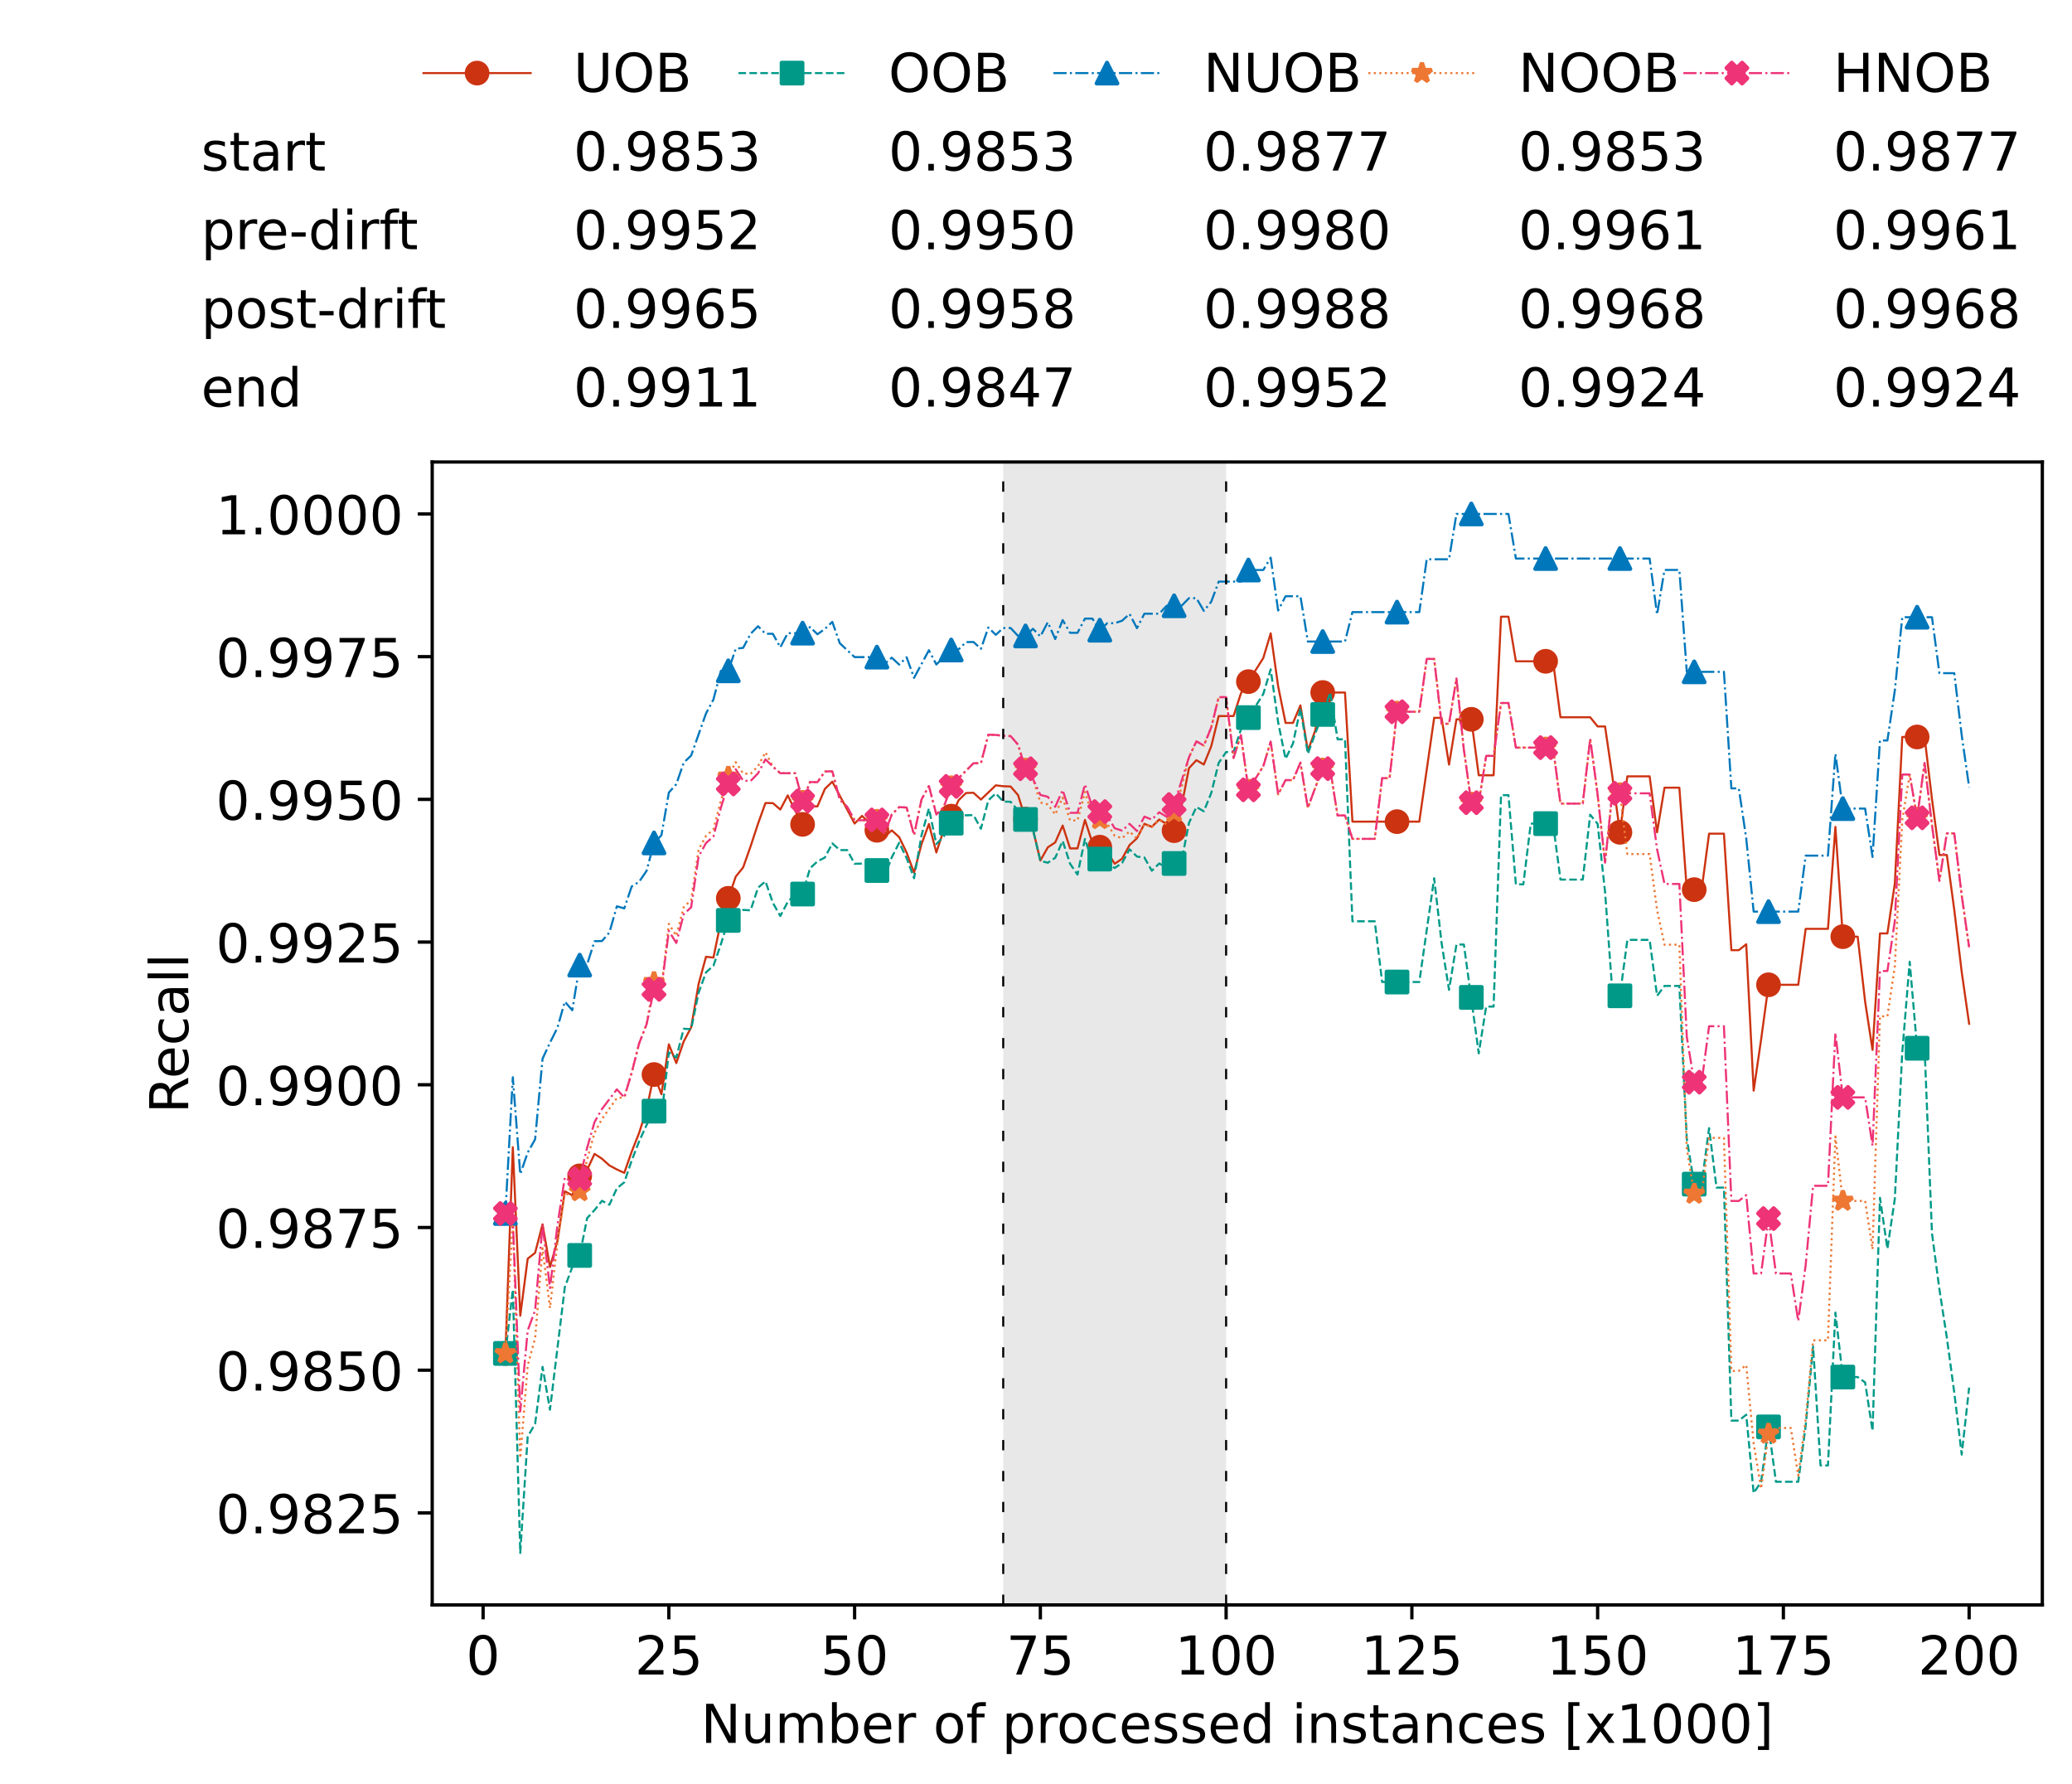 <?xml version="1.0" encoding="utf-8" standalone="no"?>
<!DOCTYPE svg PUBLIC "-//W3C//DTD SVG 1.1//EN"
  "http://www.w3.org/Graphics/SVG/1.1/DTD/svg11.dtd">
<!-- Created with matplotlib (https://matplotlib.org/) -->
<svg height="432.615pt" version="1.1" viewBox="0 0 502.65 432.615" width="502.65pt" xmlns="http://www.w3.org/2000/svg" xmlns:xlink="http://www.w3.org/1999/xlink">
 <defs>
  <style type="text/css">*{stroke-linecap:butt;stroke-linejoin:round;}</style>
 </defs>
 <g id="figure_1">
  <g id="patch_1">
   <path d="M 0 432.615 
L 502.65 432.615 
L 502.65 0 
L 0 0 
z
" style="fill:#ffffff;"/>
  </g>
  <g id="axes_1">
   <g id="patch_2">
    <path d="M 104.85 389.252 
L 495.45 389.252 
L 495.45 112.052 
L 104.85 112.052 
z
" style="fill:#ffffff;"/>
   </g>
   <g id="patch_3">
    <path clip-path="url(#p571da4725b)" d="M 297.446 389.252 
L 297.446 112.052 
L 243.372 112.052 
L 243.372 389.252 
z
" style="fill:#d3d3d3;opacity:0.5;"/>
   </g>
   <g id="matplotlib.axis_1">
    <g id="xtick_1">
     <g id="line2d_1">
      <defs>
       <path d="M 0 0 
L 0 3.5 
" id="m642c5d0a75" style="stroke:#000000;stroke-width:0.8;"/>
      </defs>
      <g>
       <use style="stroke:#000000;stroke-width:0.8;" x="117.197" xlink:href="#m642c5d0a75" y="389.252"/>
      </g>
     </g>
     <g id="text_1">
      <!-- 0 -->
      <g transform="translate(113.061 406.13)scale(0.13 -0.13)">
       <defs>
        <path d="M 31.781 66.406 
Q 24.172 66.406 20.328 58.906 
Q 16.5 51.422 16.5 36.375 
Q 16.5 21.391 20.328 13.891 
Q 24.172 6.391 31.781 6.391 
Q 39.453 6.391 43.281 13.891 
Q 47.125 21.391 47.125 36.375 
Q 47.125 51.422 43.281 58.906 
Q 39.453 66.406 31.781 66.406 
z
M 31.781 74.219 
Q 44.047 74.219 50.516 64.516 
Q 56.984 54.828 56.984 36.375 
Q 56.984 17.969 50.516 8.266 
Q 44.047 -1.422 31.781 -1.422 
Q 19.531 -1.422 13.062 8.266 
Q 6.594 17.969 6.594 36.375 
Q 6.594 54.828 13.062 64.516 
Q 19.531 74.219 31.781 74.219 
z
" id="DejaVuSans-48"/>
       </defs>
       <use xlink:href="#DejaVuSans-48"/>
      </g>
     </g>
    </g>
    <g id="xtick_2">
     <g id="line2d_2">
      <g>
       <use style="stroke:#000000;stroke-width:0.8;" x="162.259" xlink:href="#m642c5d0a75" y="389.252"/>
      </g>
     </g>
     <g id="text_2">
      <!-- 25 -->
      <g transform="translate(153.988 406.13)scale(0.13 -0.13)">
       <defs>
        <path d="M 19.188 8.297 
L 53.609 8.297 
L 53.609 0 
L 7.328 0 
L 7.328 8.297 
Q 12.938 14.109 22.625 23.891 
Q 32.328 33.688 34.812 36.531 
Q 39.547 41.844 41.422 45.531 
Q 43.312 49.219 43.312 52.781 
Q 43.312 58.594 39.234 62.25 
Q 35.156 65.922 28.609 65.922 
Q 23.969 65.922 18.812 64.312 
Q 13.672 62.703 7.812 59.422 
L 7.812 69.391 
Q 13.766 71.781 18.938 73 
Q 24.125 74.219 28.422 74.219 
Q 39.75 74.219 46.484 68.547 
Q 53.219 62.891 53.219 53.422 
Q 53.219 48.922 51.531 44.891 
Q 49.859 40.875 45.406 35.406 
Q 44.188 33.984 37.641 27.219 
Q 31.109 20.453 19.188 8.297 
z
" id="DejaVuSans-50"/>
        <path d="M 10.797 72.906 
L 49.516 72.906 
L 49.516 64.594 
L 19.828 64.594 
L 19.828 46.734 
Q 21.969 47.469 24.109 47.828 
Q 26.266 48.188 28.422 48.188 
Q 40.625 48.188 47.75 41.5 
Q 54.891 34.812 54.891 23.391 
Q 54.891 11.625 47.562 5.094 
Q 40.234 -1.422 26.906 -1.422 
Q 22.312 -1.422 17.547 -0.641 
Q 12.797 0.141 7.719 1.703 
L 7.719 11.625 
Q 12.109 9.234 16.797 8.062 
Q 21.484 6.891 26.703 6.891 
Q 35.156 6.891 40.078 11.328 
Q 45.016 15.766 45.016 23.391 
Q 45.016 31 40.078 35.438 
Q 35.156 39.891 26.703 39.891 
Q 22.75 39.891 18.812 39.016 
Q 14.891 38.141 10.797 36.281 
z
" id="DejaVuSans-53"/>
       </defs>
       <use xlink:href="#DejaVuSans-50"/>
       <use x="63.623" xlink:href="#DejaVuSans-53"/>
      </g>
     </g>
    </g>
    <g id="xtick_3">
     <g id="line2d_3">
      <g>
       <use style="stroke:#000000;stroke-width:0.8;" x="207.322" xlink:href="#m642c5d0a75" y="389.252"/>
      </g>
     </g>
     <g id="text_3">
      <!-- 50 -->
      <g transform="translate(199.05 406.13)scale(0.13 -0.13)">
       <use xlink:href="#DejaVuSans-53"/>
       <use x="63.623" xlink:href="#DejaVuSans-48"/>
      </g>
     </g>
    </g>
    <g id="xtick_4">
     <g id="line2d_4">
      <g>
       <use style="stroke:#000000;stroke-width:0.8;" x="252.384" xlink:href="#m642c5d0a75" y="389.252"/>
      </g>
     </g>
     <g id="text_4">
      <!-- 75 -->
      <g transform="translate(244.113 406.13)scale(0.13 -0.13)">
       <defs>
        <path d="M 8.203 72.906 
L 55.078 72.906 
L 55.078 68.703 
L 28.609 0 
L 18.312 0 
L 43.219 64.594 
L 8.203 64.594 
z
" id="DejaVuSans-55"/>
       </defs>
       <use xlink:href="#DejaVuSans-55"/>
       <use x="63.623" xlink:href="#DejaVuSans-53"/>
      </g>
     </g>
    </g>
    <g id="xtick_5">
     <g id="line2d_5">
      <g>
       <use style="stroke:#000000;stroke-width:0.8;" x="297.446" xlink:href="#m642c5d0a75" y="389.252"/>
      </g>
     </g>
     <g id="text_5">
      <!-- 100 -->
      <g transform="translate(285.039 406.13)scale(0.13 -0.13)">
       <defs>
        <path d="M 12.406 8.297 
L 28.516 8.297 
L 28.516 63.922 
L 10.984 60.406 
L 10.984 69.391 
L 28.422 72.906 
L 38.281 72.906 
L 38.281 8.297 
L 54.391 8.297 
L 54.391 0 
L 12.406 0 
z
" id="DejaVuSans-49"/>
       </defs>
       <use xlink:href="#DejaVuSans-49"/>
       <use x="63.623" xlink:href="#DejaVuSans-48"/>
       <use x="127.246" xlink:href="#DejaVuSans-48"/>
      </g>
     </g>
    </g>
    <g id="xtick_6">
     <g id="line2d_6">
      <g>
       <use style="stroke:#000000;stroke-width:0.8;" x="342.509" xlink:href="#m642c5d0a75" y="389.252"/>
      </g>
     </g>
     <g id="text_6">
      <!-- 125 -->
      <g transform="translate(330.102 406.13)scale(0.13 -0.13)">
       <use xlink:href="#DejaVuSans-49"/>
       <use x="63.623" xlink:href="#DejaVuSans-50"/>
       <use x="127.246" xlink:href="#DejaVuSans-53"/>
      </g>
     </g>
    </g>
    <g id="xtick_7">
     <g id="line2d_7">
      <g>
       <use style="stroke:#000000;stroke-width:0.8;" x="387.571" xlink:href="#m642c5d0a75" y="389.252"/>
      </g>
     </g>
     <g id="text_7">
      <!-- 150 -->
      <g transform="translate(375.164 406.13)scale(0.13 -0.13)">
       <use xlink:href="#DejaVuSans-49"/>
       <use x="63.623" xlink:href="#DejaVuSans-53"/>
       <use x="127.246" xlink:href="#DejaVuSans-48"/>
      </g>
     </g>
    </g>
    <g id="xtick_8">
     <g id="line2d_8">
      <g>
       <use style="stroke:#000000;stroke-width:0.8;" x="432.633" xlink:href="#m642c5d0a75" y="389.252"/>
      </g>
     </g>
     <g id="text_8">
      <!-- 175 -->
      <g transform="translate(420.226 406.13)scale(0.13 -0.13)">
       <use xlink:href="#DejaVuSans-49"/>
       <use x="63.623" xlink:href="#DejaVuSans-55"/>
       <use x="127.246" xlink:href="#DejaVuSans-53"/>
      </g>
     </g>
    </g>
    <g id="xtick_9">
     <g id="line2d_9">
      <g>
       <use style="stroke:#000000;stroke-width:0.8;" x="477.695" xlink:href="#m642c5d0a75" y="389.252"/>
      </g>
     </g>
     <g id="text_9">
      <!-- 200 -->
      <g transform="translate(465.289 406.13)scale(0.13 -0.13)">
       <use xlink:href="#DejaVuSans-50"/>
       <use x="63.623" xlink:href="#DejaVuSans-48"/>
       <use x="127.246" xlink:href="#DejaVuSans-48"/>
      </g>
     </g>
    </g>
    <g id="text_10">
     <!-- Number of processed instances [x1000] -->
     <g transform="translate(170.025 422.711)scale(0.13 -0.13)">
      <defs>
       <path d="M 9.812 72.906 
L 23.094 72.906 
L 55.422 11.922 
L 55.422 72.906 
L 64.984 72.906 
L 64.984 0 
L 51.703 0 
L 19.391 60.984 
L 19.391 0 
L 9.812 0 
z
" id="DejaVuSans-78"/>
       <path d="M 8.5 21.578 
L 8.5 54.688 
L 17.484 54.688 
L 17.484 21.922 
Q 17.484 14.156 20.5 10.266 
Q 23.531 6.391 29.594 6.391 
Q 36.859 6.391 41.078 11.031 
Q 45.312 15.672 45.312 23.688 
L 45.312 54.688 
L 54.297 54.688 
L 54.297 0 
L 45.312 0 
L 45.312 8.406 
Q 42.047 3.422 37.719 1 
Q 33.406 -1.422 27.688 -1.422 
Q 18.266 -1.422 13.375 4.438 
Q 8.5 10.297 8.5 21.578 
z
M 31.109 56 
z
" id="DejaVuSans-117"/>
       <path d="M 52 44.188 
Q 55.375 50.25 60.062 53.125 
Q 64.75 56 71.094 56 
Q 79.641 56 84.281 50.016 
Q 88.922 44.047 88.922 33.016 
L 88.922 0 
L 79.891 0 
L 79.891 32.719 
Q 79.891 40.578 77.094 44.375 
Q 74.312 48.188 68.609 48.188 
Q 61.625 48.188 57.562 43.547 
Q 53.516 38.922 53.516 30.906 
L 53.516 0 
L 44.484 0 
L 44.484 32.719 
Q 44.484 40.625 41.703 44.406 
Q 38.922 48.188 33.109 48.188 
Q 26.219 48.188 22.156 43.531 
Q 18.109 38.875 18.109 30.906 
L 18.109 0 
L 9.078 0 
L 9.078 54.688 
L 18.109 54.688 
L 18.109 46.188 
Q 21.188 51.219 25.484 53.609 
Q 29.781 56 35.688 56 
Q 41.656 56 45.828 52.969 
Q 50 49.953 52 44.188 
z
" id="DejaVuSans-109"/>
       <path d="M 48.688 27.297 
Q 48.688 37.203 44.609 42.844 
Q 40.531 48.484 33.406 48.484 
Q 26.266 48.484 22.188 42.844 
Q 18.109 37.203 18.109 27.297 
Q 18.109 17.391 22.188 11.75 
Q 26.266 6.109 33.406 6.109 
Q 40.531 6.109 44.609 11.75 
Q 48.688 17.391 48.688 27.297 
z
M 18.109 46.391 
Q 20.953 51.266 25.266 53.625 
Q 29.594 56 35.594 56 
Q 45.562 56 51.781 48.094 
Q 58.016 40.188 58.016 27.297 
Q 58.016 14.406 51.781 6.484 
Q 45.562 -1.422 35.594 -1.422 
Q 29.594 -1.422 25.266 0.953 
Q 20.953 3.328 18.109 8.203 
L 18.109 0 
L 9.078 0 
L 9.078 75.984 
L 18.109 75.984 
z
" id="DejaVuSans-98"/>
       <path d="M 56.203 29.594 
L 56.203 25.203 
L 14.891 25.203 
Q 15.484 15.922 20.484 11.062 
Q 25.484 6.203 34.422 6.203 
Q 39.594 6.203 44.453 7.469 
Q 49.312 8.734 54.109 11.281 
L 54.109 2.781 
Q 49.266 0.734 44.188 -0.344 
Q 39.109 -1.422 33.891 -1.422 
Q 20.797 -1.422 13.156 6.188 
Q 5.516 13.812 5.516 26.812 
Q 5.516 40.234 12.766 48.109 
Q 20.016 56 32.328 56 
Q 43.359 56 49.781 48.891 
Q 56.203 41.797 56.203 29.594 
z
M 47.219 32.234 
Q 47.125 39.594 43.094 43.984 
Q 39.062 48.391 32.422 48.391 
Q 24.906 48.391 20.391 44.141 
Q 15.875 39.891 15.188 32.172 
z
" id="DejaVuSans-101"/>
       <path d="M 41.109 46.297 
Q 39.594 47.172 37.812 47.578 
Q 36.031 48 33.891 48 
Q 26.266 48 22.188 43.047 
Q 18.109 38.094 18.109 28.812 
L 18.109 0 
L 9.078 0 
L 9.078 54.688 
L 18.109 54.688 
L 18.109 46.188 
Q 20.953 51.172 25.484 53.578 
Q 30.031 56 36.531 56 
Q 37.453 56 38.578 55.875 
Q 39.703 55.766 41.062 55.516 
z
" id="DejaVuSans-114"/>
       <path id="DejaVuSans-32"/>
       <path d="M 30.609 48.391 
Q 23.391 48.391 19.188 42.75 
Q 14.984 37.109 14.984 27.297 
Q 14.984 17.484 19.156 11.844 
Q 23.344 6.203 30.609 6.203 
Q 37.797 6.203 41.984 11.859 
Q 46.188 17.531 46.188 27.297 
Q 46.188 37.016 41.984 42.703 
Q 37.797 48.391 30.609 48.391 
z
M 30.609 56 
Q 42.328 56 49.016 48.375 
Q 55.719 40.766 55.719 27.297 
Q 55.719 13.875 49.016 6.219 
Q 42.328 -1.422 30.609 -1.422 
Q 18.844 -1.422 12.172 6.219 
Q 5.516 13.875 5.516 27.297 
Q 5.516 40.766 12.172 48.375 
Q 18.844 56 30.609 56 
z
" id="DejaVuSans-111"/>
       <path d="M 37.109 75.984 
L 37.109 68.5 
L 28.516 68.5 
Q 23.688 68.5 21.797 66.547 
Q 19.922 64.594 19.922 59.516 
L 19.922 54.688 
L 34.719 54.688 
L 34.719 47.703 
L 19.922 47.703 
L 19.922 0 
L 10.891 0 
L 10.891 47.703 
L 2.297 47.703 
L 2.297 54.688 
L 10.891 54.688 
L 10.891 58.5 
Q 10.891 67.625 15.141 71.797 
Q 19.391 75.984 28.609 75.984 
z
" id="DejaVuSans-102"/>
       <path d="M 18.109 8.203 
L 18.109 -20.797 
L 9.078 -20.797 
L 9.078 54.688 
L 18.109 54.688 
L 18.109 46.391 
Q 20.953 51.266 25.266 53.625 
Q 29.594 56 35.594 56 
Q 45.562 56 51.781 48.094 
Q 58.016 40.188 58.016 27.297 
Q 58.016 14.406 51.781 6.484 
Q 45.562 -1.422 35.594 -1.422 
Q 29.594 -1.422 25.266 0.953 
Q 20.953 3.328 18.109 8.203 
z
M 48.688 27.297 
Q 48.688 37.203 44.609 42.844 
Q 40.531 48.484 33.406 48.484 
Q 26.266 48.484 22.188 42.844 
Q 18.109 37.203 18.109 27.297 
Q 18.109 17.391 22.188 11.75 
Q 26.266 6.109 33.406 6.109 
Q 40.531 6.109 44.609 11.75 
Q 48.688 17.391 48.688 27.297 
z
" id="DejaVuSans-112"/>
       <path d="M 48.781 52.594 
L 48.781 44.188 
Q 44.969 46.297 41.141 47.344 
Q 37.312 48.391 33.406 48.391 
Q 24.656 48.391 19.812 42.844 
Q 14.984 37.312 14.984 27.297 
Q 14.984 17.281 19.812 11.734 
Q 24.656 6.203 33.406 6.203 
Q 37.312 6.203 41.141 7.25 
Q 44.969 8.297 48.781 10.406 
L 48.781 2.094 
Q 45.016 0.344 40.984 -0.531 
Q 36.969 -1.422 32.422 -1.422 
Q 20.062 -1.422 12.781 6.344 
Q 5.516 14.109 5.516 27.297 
Q 5.516 40.672 12.859 48.328 
Q 20.219 56 33.016 56 
Q 37.156 56 41.109 55.141 
Q 45.062 54.297 48.781 52.594 
z
" id="DejaVuSans-99"/>
       <path d="M 44.281 53.078 
L 44.281 44.578 
Q 40.484 46.531 36.375 47.5 
Q 32.281 48.484 27.875 48.484 
Q 21.188 48.484 17.844 46.438 
Q 14.5 44.391 14.5 40.281 
Q 14.5 37.156 16.891 35.375 
Q 19.281 33.594 26.516 31.984 
L 29.594 31.297 
Q 39.156 29.25 43.188 25.516 
Q 47.219 21.781 47.219 15.094 
Q 47.219 7.469 41.188 3.016 
Q 35.156 -1.422 24.609 -1.422 
Q 20.219 -1.422 15.453 -0.562 
Q 10.688 0.297 5.422 2 
L 5.422 11.281 
Q 10.406 8.688 15.234 7.391 
Q 20.062 6.109 24.812 6.109 
Q 31.156 6.109 34.562 8.281 
Q 37.984 10.453 37.984 14.406 
Q 37.984 18.062 35.516 20.016 
Q 33.062 21.969 24.703 23.781 
L 21.578 24.516 
Q 13.234 26.266 9.516 29.906 
Q 5.812 33.547 5.812 39.891 
Q 5.812 47.609 11.281 51.797 
Q 16.75 56 26.812 56 
Q 31.781 56 36.172 55.266 
Q 40.578 54.547 44.281 53.078 
z
" id="DejaVuSans-115"/>
       <path d="M 45.406 46.391 
L 45.406 75.984 
L 54.391 75.984 
L 54.391 0 
L 45.406 0 
L 45.406 8.203 
Q 42.578 3.328 38.25 0.953 
Q 33.938 -1.422 27.875 -1.422 
Q 17.969 -1.422 11.734 6.484 
Q 5.516 14.406 5.516 27.297 
Q 5.516 40.188 11.734 48.094 
Q 17.969 56 27.875 56 
Q 33.938 56 38.25 53.625 
Q 42.578 51.266 45.406 46.391 
z
M 14.797 27.297 
Q 14.797 17.391 18.875 11.75 
Q 22.953 6.109 30.078 6.109 
Q 37.203 6.109 41.297 11.75 
Q 45.406 17.391 45.406 27.297 
Q 45.406 37.203 41.297 42.844 
Q 37.203 48.484 30.078 48.484 
Q 22.953 48.484 18.875 42.844 
Q 14.797 37.203 14.797 27.297 
z
" id="DejaVuSans-100"/>
       <path d="M 9.422 54.688 
L 18.406 54.688 
L 18.406 0 
L 9.422 0 
z
M 9.422 75.984 
L 18.406 75.984 
L 18.406 64.594 
L 9.422 64.594 
z
" id="DejaVuSans-105"/>
       <path d="M 54.891 33.016 
L 54.891 0 
L 45.906 0 
L 45.906 32.719 
Q 45.906 40.484 42.875 44.328 
Q 39.844 48.188 33.797 48.188 
Q 26.516 48.188 22.312 43.547 
Q 18.109 38.922 18.109 30.906 
L 18.109 0 
L 9.078 0 
L 9.078 54.688 
L 18.109 54.688 
L 18.109 46.188 
Q 21.344 51.125 25.703 53.562 
Q 30.078 56 35.797 56 
Q 45.219 56 50.047 50.172 
Q 54.891 44.344 54.891 33.016 
z
" id="DejaVuSans-110"/>
       <path d="M 18.312 70.219 
L 18.312 54.688 
L 36.812 54.688 
L 36.812 47.703 
L 18.312 47.703 
L 18.312 18.016 
Q 18.312 11.328 20.141 9.422 
Q 21.969 7.516 27.594 7.516 
L 36.812 7.516 
L 36.812 0 
L 27.594 0 
Q 17.188 0 13.234 3.875 
Q 9.281 7.766 9.281 18.016 
L 9.281 47.703 
L 2.688 47.703 
L 2.688 54.688 
L 9.281 54.688 
L 9.281 70.219 
z
" id="DejaVuSans-116"/>
       <path d="M 34.281 27.484 
Q 23.391 27.484 19.188 25 
Q 14.984 22.516 14.984 16.5 
Q 14.984 11.719 18.141 8.906 
Q 21.297 6.109 26.703 6.109 
Q 34.188 6.109 38.703 11.406 
Q 43.219 16.703 43.219 25.484 
L 43.219 27.484 
z
M 52.203 31.203 
L 52.203 0 
L 43.219 0 
L 43.219 8.297 
Q 40.141 3.328 35.547 0.953 
Q 30.953 -1.422 24.312 -1.422 
Q 15.922 -1.422 10.953 3.297 
Q 6 8.016 6 15.922 
Q 6 25.141 12.172 29.828 
Q 18.359 34.516 30.609 34.516 
L 43.219 34.516 
L 43.219 35.406 
Q 43.219 41.609 39.141 45 
Q 35.062 48.391 27.688 48.391 
Q 23 48.391 18.547 47.266 
Q 14.109 46.141 10.016 43.891 
L 10.016 52.203 
Q 14.938 54.109 19.578 55.047 
Q 24.219 56 28.609 56 
Q 40.484 56 46.344 49.844 
Q 52.203 43.703 52.203 31.203 
z
" id="DejaVuSans-97"/>
       <path d="M 8.594 75.984 
L 29.297 75.984 
L 29.297 69 
L 17.578 69 
L 17.578 -6.203 
L 29.297 -6.203 
L 29.297 -13.188 
L 8.594 -13.188 
z
" id="DejaVuSans-91"/>
       <path d="M 54.891 54.688 
L 35.109 28.078 
L 55.906 0 
L 45.312 0 
L 29.391 21.484 
L 13.484 0 
L 2.875 0 
L 24.125 28.609 
L 4.688 54.688 
L 15.281 54.688 
L 29.781 35.203 
L 44.281 54.688 
z
" id="DejaVuSans-120"/>
       <path d="M 30.422 75.984 
L 30.422 -13.188 
L 9.719 -13.188 
L 9.719 -6.203 
L 21.391 -6.203 
L 21.391 69 
L 9.719 69 
L 9.719 75.984 
z
" id="DejaVuSans-93"/>
      </defs>
      <use xlink:href="#DejaVuSans-78"/>
      <use x="74.805" xlink:href="#DejaVuSans-117"/>
      <use x="138.184" xlink:href="#DejaVuSans-109"/>
      <use x="235.596" xlink:href="#DejaVuSans-98"/>
      <use x="299.072" xlink:href="#DejaVuSans-101"/>
      <use x="360.596" xlink:href="#DejaVuSans-114"/>
      <use x="401.709" xlink:href="#DejaVuSans-32"/>
      <use x="433.496" xlink:href="#DejaVuSans-111"/>
      <use x="494.678" xlink:href="#DejaVuSans-102"/>
      <use x="529.883" xlink:href="#DejaVuSans-32"/>
      <use x="561.67" xlink:href="#DejaVuSans-112"/>
      <use x="625.146" xlink:href="#DejaVuSans-114"/>
      <use x="664.01" xlink:href="#DejaVuSans-111"/>
      <use x="725.191" xlink:href="#DejaVuSans-99"/>
      <use x="780.172" xlink:href="#DejaVuSans-101"/>
      <use x="841.695" xlink:href="#DejaVuSans-115"/>
      <use x="893.795" xlink:href="#DejaVuSans-115"/>
      <use x="945.895" xlink:href="#DejaVuSans-101"/>
      <use x="1007.418" xlink:href="#DejaVuSans-100"/>
      <use x="1070.895" xlink:href="#DejaVuSans-32"/>
      <use x="1102.682" xlink:href="#DejaVuSans-105"/>
      <use x="1130.465" xlink:href="#DejaVuSans-110"/>
      <use x="1193.844" xlink:href="#DejaVuSans-115"/>
      <use x="1245.943" xlink:href="#DejaVuSans-116"/>
      <use x="1285.152" xlink:href="#DejaVuSans-97"/>
      <use x="1346.432" xlink:href="#DejaVuSans-110"/>
      <use x="1409.811" xlink:href="#DejaVuSans-99"/>
      <use x="1464.791" xlink:href="#DejaVuSans-101"/>
      <use x="1526.314" xlink:href="#DejaVuSans-115"/>
      <use x="1578.414" xlink:href="#DejaVuSans-32"/>
      <use x="1610.201" xlink:href="#DejaVuSans-91"/>
      <use x="1649.215" xlink:href="#DejaVuSans-120"/>
      <use x="1708.395" xlink:href="#DejaVuSans-49"/>
      <use x="1772.018" xlink:href="#DejaVuSans-48"/>
      <use x="1835.641" xlink:href="#DejaVuSans-48"/>
      <use x="1899.264" xlink:href="#DejaVuSans-48"/>
      <use x="1962.887" xlink:href="#DejaVuSans-93"/>
     </g>
    </g>
   </g>
   <g id="matplotlib.axis_2">
    <g id="ytick_1">
     <g id="line2d_10">
      <defs>
       <path d="M 0 0 
L -3.5 0 
" id="mdd6c1dd31c" style="stroke:#000000;stroke-width:0.8;"/>
      </defs>
      <g>
       <use style="stroke:#000000;stroke-width:0.8;" x="104.85" xlink:href="#mdd6c1dd31c" y="366.932"/>
      </g>
     </g>
     <g id="text_11">
      <!-- 0.9825 -->
      <g transform="translate(52.362 371.871)scale(0.13 -0.13)">
       <defs>
        <path d="M 10.688 12.406 
L 21 12.406 
L 21 0 
L 10.688 0 
z
" id="DejaVuSans-46"/>
        <path d="M 10.984 1.516 
L 10.984 10.5 
Q 14.703 8.734 18.5 7.812 
Q 22.312 6.891 25.984 6.891 
Q 35.75 6.891 40.891 13.453 
Q 46.047 20.016 46.781 33.406 
Q 43.953 29.203 39.594 26.953 
Q 35.25 24.703 29.984 24.703 
Q 19.047 24.703 12.672 31.312 
Q 6.297 37.938 6.297 49.422 
Q 6.297 60.641 12.938 67.422 
Q 19.578 74.219 30.609 74.219 
Q 43.266 74.219 49.922 64.516 
Q 56.594 54.828 56.594 36.375 
Q 56.594 19.141 48.406 8.859 
Q 40.234 -1.422 26.422 -1.422 
Q 22.703 -1.422 18.891 -0.688 
Q 15.094 0.047 10.984 1.516 
z
M 30.609 32.422 
Q 37.25 32.422 41.125 36.953 
Q 45.016 41.5 45.016 49.422 
Q 45.016 57.281 41.125 61.844 
Q 37.25 66.406 30.609 66.406 
Q 23.969 66.406 20.094 61.844 
Q 16.219 57.281 16.219 49.422 
Q 16.219 41.5 20.094 36.953 
Q 23.969 32.422 30.609 32.422 
z
" id="DejaVuSans-57"/>
        <path d="M 31.781 34.625 
Q 24.75 34.625 20.719 30.859 
Q 16.703 27.094 16.703 20.516 
Q 16.703 13.922 20.719 10.156 
Q 24.75 6.391 31.781 6.391 
Q 38.812 6.391 42.859 10.172 
Q 46.922 13.969 46.922 20.516 
Q 46.922 27.094 42.891 30.859 
Q 38.875 34.625 31.781 34.625 
z
M 21.922 38.812 
Q 15.578 40.375 12.031 44.719 
Q 8.5 49.078 8.5 55.328 
Q 8.5 64.062 14.719 69.141 
Q 20.953 74.219 31.781 74.219 
Q 42.672 74.219 48.875 69.141 
Q 55.078 64.062 55.078 55.328 
Q 55.078 49.078 51.531 44.719 
Q 48 40.375 41.703 38.812 
Q 48.828 37.156 52.797 32.312 
Q 56.781 27.484 56.781 20.516 
Q 56.781 9.906 50.312 4.234 
Q 43.844 -1.422 31.781 -1.422 
Q 19.734 -1.422 13.25 4.234 
Q 6.781 9.906 6.781 20.516 
Q 6.781 27.484 10.781 32.312 
Q 14.797 37.156 21.922 38.812 
z
M 18.312 54.391 
Q 18.312 48.734 21.844 45.562 
Q 25.391 42.391 31.781 42.391 
Q 38.141 42.391 41.719 45.562 
Q 45.312 48.734 45.312 54.391 
Q 45.312 60.062 41.719 63.234 
Q 38.141 66.406 31.781 66.406 
Q 25.391 66.406 21.844 63.234 
Q 18.312 60.062 18.312 54.391 
z
" id="DejaVuSans-56"/>
       </defs>
       <use xlink:href="#DejaVuSans-48"/>
       <use x="63.623" xlink:href="#DejaVuSans-46"/>
       <use x="95.41" xlink:href="#DejaVuSans-57"/>
       <use x="159.033" xlink:href="#DejaVuSans-56"/>
       <use x="222.656" xlink:href="#DejaVuSans-50"/>
       <use x="286.279" xlink:href="#DejaVuSans-53"/>
      </g>
     </g>
    </g>
    <g id="ytick_2">
     <g id="line2d_11">
      <g>
       <use style="stroke:#000000;stroke-width:0.8;" x="104.85" xlink:href="#mdd6c1dd31c" y="332.321"/>
      </g>
     </g>
     <g id="text_12">
      <!-- 0.9850 -->
      <g transform="translate(52.362 337.26)scale(0.13 -0.13)">
       <use xlink:href="#DejaVuSans-48"/>
       <use x="63.623" xlink:href="#DejaVuSans-46"/>
       <use x="95.41" xlink:href="#DejaVuSans-57"/>
       <use x="159.033" xlink:href="#DejaVuSans-56"/>
       <use x="222.656" xlink:href="#DejaVuSans-53"/>
       <use x="286.279" xlink:href="#DejaVuSans-48"/>
      </g>
     </g>
    </g>
    <g id="ytick_3">
     <g id="line2d_12">
      <g>
       <use style="stroke:#000000;stroke-width:0.8;" x="104.85" xlink:href="#mdd6c1dd31c" y="297.709"/>
      </g>
     </g>
     <g id="text_13">
      <!-- 0.9875 -->
      <g transform="translate(52.362 302.648)scale(0.13 -0.13)">
       <use xlink:href="#DejaVuSans-48"/>
       <use x="63.623" xlink:href="#DejaVuSans-46"/>
       <use x="95.41" xlink:href="#DejaVuSans-57"/>
       <use x="159.033" xlink:href="#DejaVuSans-56"/>
       <use x="222.656" xlink:href="#DejaVuSans-55"/>
       <use x="286.279" xlink:href="#DejaVuSans-53"/>
      </g>
     </g>
    </g>
    <g id="ytick_4">
     <g id="line2d_13">
      <g>
       <use style="stroke:#000000;stroke-width:0.8;" x="104.85" xlink:href="#mdd6c1dd31c" y="263.098"/>
      </g>
     </g>
     <g id="text_14">
      <!-- 0.9900 -->
      <g transform="translate(52.362 268.037)scale(0.13 -0.13)">
       <use xlink:href="#DejaVuSans-48"/>
       <use x="63.623" xlink:href="#DejaVuSans-46"/>
       <use x="95.41" xlink:href="#DejaVuSans-57"/>
       <use x="159.033" xlink:href="#DejaVuSans-57"/>
       <use x="222.656" xlink:href="#DejaVuSans-48"/>
       <use x="286.279" xlink:href="#DejaVuSans-48"/>
      </g>
     </g>
    </g>
    <g id="ytick_5">
     <g id="line2d_14">
      <g>
       <use style="stroke:#000000;stroke-width:0.8;" x="104.85" xlink:href="#mdd6c1dd31c" y="228.486"/>
      </g>
     </g>
     <g id="text_15">
      <!-- 0.9925 -->
      <g transform="translate(52.362 233.425)scale(0.13 -0.13)">
       <use xlink:href="#DejaVuSans-48"/>
       <use x="63.623" xlink:href="#DejaVuSans-46"/>
       <use x="95.41" xlink:href="#DejaVuSans-57"/>
       <use x="159.033" xlink:href="#DejaVuSans-57"/>
       <use x="222.656" xlink:href="#DejaVuSans-50"/>
       <use x="286.279" xlink:href="#DejaVuSans-53"/>
      </g>
     </g>
    </g>
    <g id="ytick_6">
     <g id="line2d_15">
      <g>
       <use style="stroke:#000000;stroke-width:0.8;" x="104.85" xlink:href="#mdd6c1dd31c" y="193.875"/>
      </g>
     </g>
     <g id="text_16">
      <!-- 0.9950 -->
      <g transform="translate(52.362 198.814)scale(0.13 -0.13)">
       <use xlink:href="#DejaVuSans-48"/>
       <use x="63.623" xlink:href="#DejaVuSans-46"/>
       <use x="95.41" xlink:href="#DejaVuSans-57"/>
       <use x="159.033" xlink:href="#DejaVuSans-57"/>
       <use x="222.656" xlink:href="#DejaVuSans-53"/>
       <use x="286.279" xlink:href="#DejaVuSans-48"/>
      </g>
     </g>
    </g>
    <g id="ytick_7">
     <g id="line2d_16">
      <g>
       <use style="stroke:#000000;stroke-width:0.8;" x="104.85" xlink:href="#mdd6c1dd31c" y="159.263"/>
      </g>
     </g>
     <g id="text_17">
      <!-- 0.9975 -->
      <g transform="translate(52.362 164.202)scale(0.13 -0.13)">
       <use xlink:href="#DejaVuSans-48"/>
       <use x="63.623" xlink:href="#DejaVuSans-46"/>
       <use x="95.41" xlink:href="#DejaVuSans-57"/>
       <use x="159.033" xlink:href="#DejaVuSans-57"/>
       <use x="222.656" xlink:href="#DejaVuSans-55"/>
       <use x="286.279" xlink:href="#DejaVuSans-53"/>
      </g>
     </g>
    </g>
    <g id="ytick_8">
     <g id="line2d_17">
      <g>
       <use style="stroke:#000000;stroke-width:0.8;" x="104.85" xlink:href="#mdd6c1dd31c" y="124.652"/>
      </g>
     </g>
     <g id="text_18">
      <!-- 1.0000 -->
      <g transform="translate(52.362 129.591)scale(0.13 -0.13)">
       <use xlink:href="#DejaVuSans-49"/>
       <use x="63.623" xlink:href="#DejaVuSans-46"/>
       <use x="95.41" xlink:href="#DejaVuSans-48"/>
       <use x="159.033" xlink:href="#DejaVuSans-48"/>
       <use x="222.656" xlink:href="#DejaVuSans-48"/>
       <use x="286.279" xlink:href="#DejaVuSans-48"/>
      </g>
     </g>
    </g>
    <g id="text_19">
     <!-- Recall -->
     <g transform="translate(45.659 270.044)rotate(-90)scale(0.13 -0.13)">
      <defs>
       <path d="M 44.391 34.188 
Q 47.562 33.109 50.562 29.594 
Q 53.562 26.078 56.594 19.922 
L 66.609 0 
L 56 0 
L 46.688 18.703 
Q 43.062 26.031 39.672 28.422 
Q 36.281 30.812 30.422 30.812 
L 19.672 30.812 
L 19.672 0 
L 9.812 0 
L 9.812 72.906 
L 32.078 72.906 
Q 44.578 72.906 50.734 67.672 
Q 56.891 62.453 56.891 51.906 
Q 56.891 45.016 53.688 40.469 
Q 50.484 35.938 44.391 34.188 
z
M 19.672 64.797 
L 19.672 38.922 
L 32.078 38.922 
Q 39.203 38.922 42.844 42.219 
Q 46.484 45.516 46.484 51.906 
Q 46.484 58.297 42.844 61.547 
Q 39.203 64.797 32.078 64.797 
z
" id="DejaVuSans-82"/>
       <path d="M 9.422 75.984 
L 18.406 75.984 
L 18.406 0 
L 9.422 0 
z
" id="DejaVuSans-108"/>
      </defs>
      <use xlink:href="#DejaVuSans-82"/>
      <use x="64.982" xlink:href="#DejaVuSans-101"/>
      <use x="126.506" xlink:href="#DejaVuSans-99"/>
      <use x="181.486" xlink:href="#DejaVuSans-97"/>
      <use x="242.766" xlink:href="#DejaVuSans-108"/>
      <use x="270.549" xlink:href="#DejaVuSans-108"/>
     </g>
    </g>
   </g>
   <g id="line2d_18"/>
   <g id="line2d_19"/>
   <g id="line2d_20"/>
   <g id="line2d_21"/>
   <g id="line2d_22"/>
   <g id="line2d_23">
    <path clip-path="url(#p571da4725b)" d="M 122.605 328.249 
L 124.407 278.238 
L 126.21 319.11 
L 128.012 305.281 
L 129.815 303.853 
L 131.617 296.946 
L 133.419 307.294 
L 135.222 301.024 
L 137.024 288.931 
L 138.827 289.896 
L 140.629 285.19 
L 142.432 283.706 
L 144.234 279.856 
L 146.037 281.04 
L 147.839 282.663 
L 149.642 283.63 
L 151.444 284.459 
L 153.247 279.305 
L 155.049 274.773 
L 156.852 269.088 
L 158.654 260.613 
L 160.457 265.395 
L 162.259 253.286 
L 164.062 257.838 
L 165.864 252.582 
L 167.667 249.19 
L 169.469 238.676 
L 171.272 232.052 
L 173.074 232.243 
L 174.877 223.547 
L 176.679 217.873 
L 178.482 212.617 
L 180.284 210.372 
L 182.087 205.27 
L 183.889 199.783 
L 185.692 194.762 
L 187.494 194.783 
L 189.297 196.341 
L 191.099 192.914 
L 192.902 196.601 
L 194.704 199.936 
L 196.507 195.529 
L 198.309 195.576 
L 200.112 191.334 
L 201.914 189.579 
L 207.322 199.74 
L 209.124 197.877 
L 212.729 201.373 
L 214.532 202.962 
L 216.334 201.39 
L 218.137 203.043 
L 219.939 206.779 
L 221.742 211.651 
L 223.544 204.752 
L 225.347 199.842 
L 227.149 206.747 
L 228.952 201.239 
L 230.754 197.942 
L 232.557 194.078 
L 234.359 192.33 
L 236.162 192.273 
L 237.964 193.921 
L 241.569 190.474 
L 243.372 190.685 
L 245.174 190.755 
L 246.976 192.844 
L 248.779 198.67 
L 250.581 201.117 
L 252.384 208.714 
L 254.186 205.512 
L 255.989 204.316 
L 257.791 200.228 
L 259.594 205.765 
L 261.396 205.765 
L 263.199 198.86 
L 265.001 204.398 
L 268.606 206.549 
L 270.409 209.495 
L 272.211 208.277 
L 274.014 204.965 
L 275.816 203.311 
L 277.619 199.806 
L 279.421 200.53 
L 281.224 198.755 
L 283.026 199.854 
L 284.829 201.457 
L 286.631 195.541 
L 288.434 186.311 
L 290.236 184.372 
L 292.039 185.419 
L 293.841 180.981 
L 295.644 173.669 
L 299.249 173.669 
L 301.051 168.131 
L 306.459 159.603 
L 308.261 153.609 
L 310.064 166.428 
L 311.866 175.328 
L 313.669 175.328 
L 315.471 171.082 
L 317.274 182.069 
L 319.076 177.125 
L 320.879 167.956 
L 326.286 167.956 
L 328.089 199.277 
L 344.311 199.277 
L 347.916 174.097 
L 349.719 174.097 
L 351.521 185.445 
L 353.324 174.457 
L 356.928 174.457 
L 358.731 188.03 
L 362.336 188.03 
L 364.138 149.573 
L 365.941 149.573 
L 367.743 160.389 
L 376.756 160.389 
L 378.558 173.962 
L 385.768 173.962 
L 387.571 176.187 
L 389.373 176.187 
L 391.176 188.549 
L 392.978 201.861 
L 394.781 188.288 
L 400.188 188.288 
L 401.991 201.861 
L 403.793 191.045 
L 407.398 191.045 
L 409.201 215.767 
L 412.806 215.767 
L 414.608 202.194 
L 418.213 202.194 
L 420.016 230.448 
L 421.818 230.448 
L 423.621 229.019 
L 425.423 264.518 
L 427.226 252.157 
L 429.028 238.845 
L 436.238 238.845 
L 438.041 225.272 
L 443.448 225.272 
L 445.251 200.549 
L 447.053 227.174 
L 450.658 227.174 
L 452.461 242.906 
L 454.263 254.639 
L 456.066 226.385 
L 457.868 226.385 
L 459.671 214.24 
L 461.473 178.741 
L 466.881 178.741 
L 468.683 193.79 
L 470.485 207.363 
L 472.288 207.363 
L 474.09 220.675 
L 475.893 235.723 
L 477.695 248.309 
L 477.695 248.309 
" style="fill:none;stroke:#cc3311;stroke-linecap:square;stroke-width:0.5;"/>
    <defs>
     <path d="M 0 2.5 
C 0.663 2.5 1.299 2.237 1.768 1.768 
C 2.237 1.299 2.5 0.663 2.5 0 
C 2.5 -0.663 2.237 -1.299 1.768 -1.768 
C 1.299 -2.237 0.663 -2.5 0 -2.5 
C -0.663 -2.5 -1.299 -2.237 -1.768 -1.768 
C -2.237 -1.299 -2.5 -0.663 -2.5 0 
C -2.5 0.663 -2.237 1.299 -1.768 1.768 
C -1.299 2.237 -0.663 2.5 0 2.5 
z
" id="m707cb0afe4" style="stroke:#cc3311;"/>
    </defs>
    <g clip-path="url(#p571da4725b)">
     <use style="fill:#cc3311;stroke:#cc3311;" x="122.605" xlink:href="#m707cb0afe4" y="328.249"/>
     <use style="fill:#cc3311;stroke:#cc3311;" x="140.629" xlink:href="#m707cb0afe4" y="285.19"/>
     <use style="fill:#cc3311;stroke:#cc3311;" x="158.654" xlink:href="#m707cb0afe4" y="260.613"/>
     <use style="fill:#cc3311;stroke:#cc3311;" x="176.679" xlink:href="#m707cb0afe4" y="217.873"/>
     <use style="fill:#cc3311;stroke:#cc3311;" x="194.704" xlink:href="#m707cb0afe4" y="199.936"/>
     <use style="fill:#cc3311;stroke:#cc3311;" x="212.729" xlink:href="#m707cb0afe4" y="201.373"/>
     <use style="fill:#cc3311;stroke:#cc3311;" x="230.754" xlink:href="#m707cb0afe4" y="197.942"/>
     <use style="fill:#cc3311;stroke:#cc3311;" x="248.779" xlink:href="#m707cb0afe4" y="198.67"/>
     <use style="fill:#cc3311;stroke:#cc3311;" x="266.804" xlink:href="#m707cb0afe4" y="205.468"/>
     <use style="fill:#cc3311;stroke:#cc3311;" x="284.829" xlink:href="#m707cb0afe4" y="201.457"/>
     <use style="fill:#cc3311;stroke:#cc3311;" x="302.854" xlink:href="#m707cb0afe4" y="165.317"/>
     <use style="fill:#cc3311;stroke:#cc3311;" x="320.879" xlink:href="#m707cb0afe4" y="167.956"/>
     <use style="fill:#cc3311;stroke:#cc3311;" x="338.904" xlink:href="#m707cb0afe4" y="199.277"/>
     <use style="fill:#cc3311;stroke:#cc3311;" x="356.928" xlink:href="#m707cb0afe4" y="174.457"/>
     <use style="fill:#cc3311;stroke:#cc3311;" x="374.953" xlink:href="#m707cb0afe4" y="160.389"/>
     <use style="fill:#cc3311;stroke:#cc3311;" x="392.978" xlink:href="#m707cb0afe4" y="201.861"/>
     <use style="fill:#cc3311;stroke:#cc3311;" x="411.003" xlink:href="#m707cb0afe4" y="215.767"/>
     <use style="fill:#cc3311;stroke:#cc3311;" x="429.028" xlink:href="#m707cb0afe4" y="238.845"/>
     <use style="fill:#cc3311;stroke:#cc3311;" x="447.053" xlink:href="#m707cb0afe4" y="227.174"/>
     <use style="fill:#cc3311;stroke:#cc3311;" x="465.078" xlink:href="#m707cb0afe4" y="178.741"/>
    </g>
   </g>
   <g id="line2d_24"/>
   <g id="line2d_25"/>
   <g id="line2d_26"/>
   <g id="line2d_27"/>
   <g id="line2d_28">
    <path clip-path="url(#p571da4725b)" d="M 122.605 328.249 
L 124.407 312.763 
L 126.21 376.652 
L 128.012 348.437 
L 129.815 345.318 
L 131.617 331.5 
L 133.419 341.906 
L 137.024 312.171 
L 138.827 307.333 
L 140.629 304.481 
L 142.432 295.442 
L 144.234 293.485 
L 146.037 291.241 
L 147.839 292.185 
L 149.642 288.22 
L 151.444 286.742 
L 153.247 281.462 
L 155.049 276.816 
L 156.852 272.851 
L 158.654 269.491 
L 160.457 270.82 
L 162.259 255.233 
L 164.062 256.497 
L 165.864 249.506 
L 167.667 249.61 
L 169.469 240.792 
L 171.272 235.823 
L 173.074 234.231 
L 174.877 229.017 
L 176.679 223.231 
L 178.482 221.544 
L 180.284 220.686 
L 182.087 220.79 
L 183.889 215.303 
L 185.692 213.751 
L 187.494 218.973 
L 189.297 222.167 
L 191.099 218.74 
L 192.902 216.933 
L 194.704 216.834 
L 196.507 210.575 
L 198.309 208.922 
L 200.112 207.968 
L 201.914 204.55 
L 203.717 206.167 
L 205.519 206.18 
L 207.322 209.492 
L 210.927 209.426 
L 214.532 212.714 
L 216.334 207.937 
L 218.137 204.39 
L 219.939 208.126 
L 221.742 212.998 
L 223.544 202.629 
L 225.347 196.083 
L 227.149 204.714 
L 228.952 202.878 
L 230.754 199.645 
L 232.557 197.631 
L 234.359 197.744 
L 236.162 197.687 
L 237.964 201 
L 239.767 194.095 
L 241.569 192.421 
L 243.372 194.393 
L 245.174 194.463 
L 248.779 198.747 
L 250.581 201.194 
L 252.384 208.791 
L 254.186 209.242 
L 255.989 208.046 
L 257.791 203.958 
L 259.594 209.495 
L 261.396 212.117 
L 263.199 203.486 
L 265.001 209.024 
L 266.804 208.35 
L 270.409 210.516 
L 272.211 209.298 
L 274.014 205.986 
L 275.816 207.743 
L 277.619 207.979 
L 279.421 211.189 
L 281.224 209.414 
L 283.026 210.513 
L 284.829 209.423 
L 286.631 208.831 
L 288.434 199.601 
L 290.236 195.723 
L 292.039 196.77 
L 293.841 192.332 
L 295.644 185.02 
L 297.446 182.398 
L 299.249 182.398 
L 301.051 176.86 
L 306.459 168.332 
L 308.261 162.338 
L 310.064 175.157 
L 311.866 184.058 
L 313.669 180.316 
L 315.471 171.822 
L 317.274 182.81 
L 319.076 177.865 
L 320.879 173.281 
L 322.681 167.956 
L 324.484 179.304 
L 326.286 179.304 
L 328.089 223.444 
L 333.496 223.444 
L 335.299 238.173 
L 344.311 238.173 
L 347.916 212.992 
L 349.719 228.725 
L 351.521 240.073 
L 353.324 229.085 
L 355.126 229.085 
L 358.731 255.477 
L 360.533 244.129 
L 362.336 244.129 
L 364.138 192.853 
L 365.941 192.853 
L 367.743 214.485 
L 369.546 214.485 
L 371.348 199.757 
L 376.756 199.757 
L 378.558 213.33 
L 383.966 213.33 
L 385.768 197.597 
L 387.571 199.822 
L 389.373 216.304 
L 391.176 241.027 
L 392.978 241.52 
L 394.781 227.947 
L 400.188 227.947 
L 401.991 241.52 
L 403.793 239.116 
L 407.398 239.116 
L 409.201 276.2 
L 411.003 287.188 
L 412.806 287.188 
L 414.608 273.614 
L 416.411 288.036 
L 418.213 288.036 
L 420.016 344.545 
L 421.818 344.545 
L 423.621 343.116 
L 425.423 362.133 
L 427.226 359.386 
L 429.028 346.074 
L 430.831 359.386 
L 436.238 359.386 
L 438.041 345.813 
L 439.843 326.584 
L 441.646 355.427 
L 443.448 355.427 
L 445.251 318.344 
L 447.053 333.98 
L 450.658 333.98 
L 452.461 335.291 
L 454.263 347.024 
L 456.066 290.515 
L 457.868 302.876 
L 459.671 290.732 
L 461.473 255.233 
L 463.276 233.258 
L 465.078 254.234 
L 466.881 253.983 
L 468.683 299.128 
L 470.485 312.702 
L 472.288 324.434 
L 474.09 337.746 
L 475.893 352.795 
L 477.695 336.538 
L 477.695 336.538 
" style="fill:none;stroke:#009988;stroke-dasharray:1.85,0.8;stroke-dashoffset:0;stroke-width:0.5;"/>
    <defs>
     <path d="M -2.5 2.5 
L 2.5 2.5 
L 2.5 -2.5 
L -2.5 -2.5 
z
" id="mbd3e3a8010" style="stroke:#009988;stroke-linejoin:miter;"/>
    </defs>
    <g clip-path="url(#p571da4725b)">
     <use style="fill:#009988;stroke:#009988;stroke-linejoin:miter;" x="122.605" xlink:href="#mbd3e3a8010" y="328.249"/>
     <use style="fill:#009988;stroke:#009988;stroke-linejoin:miter;" x="140.629" xlink:href="#mbd3e3a8010" y="304.481"/>
     <use style="fill:#009988;stroke:#009988;stroke-linejoin:miter;" x="158.654" xlink:href="#mbd3e3a8010" y="269.491"/>
     <use style="fill:#009988;stroke:#009988;stroke-linejoin:miter;" x="176.679" xlink:href="#mbd3e3a8010" y="223.231"/>
     <use style="fill:#009988;stroke:#009988;stroke-linejoin:miter;" x="194.704" xlink:href="#mbd3e3a8010" y="216.834"/>
     <use style="fill:#009988;stroke:#009988;stroke-linejoin:miter;" x="212.729" xlink:href="#mbd3e3a8010" y="211.125"/>
     <use style="fill:#009988;stroke:#009988;stroke-linejoin:miter;" x="230.754" xlink:href="#mbd3e3a8010" y="199.645"/>
     <use style="fill:#009988;stroke:#009988;stroke-linejoin:miter;" x="248.779" xlink:href="#mbd3e3a8010" y="198.747"/>
     <use style="fill:#009988;stroke:#009988;stroke-linejoin:miter;" x="266.804" xlink:href="#mbd3e3a8010" y="208.35"/>
     <use style="fill:#009988;stroke:#009988;stroke-linejoin:miter;" x="284.829" xlink:href="#mbd3e3a8010" y="209.423"/>
     <use style="fill:#009988;stroke:#009988;stroke-linejoin:miter;" x="302.854" xlink:href="#mbd3e3a8010" y="174.046"/>
     <use style="fill:#009988;stroke:#009988;stroke-linejoin:miter;" x="320.879" xlink:href="#mbd3e3a8010" y="173.281"/>
     <use style="fill:#009988;stroke:#009988;stroke-linejoin:miter;" x="338.904" xlink:href="#mbd3e3a8010" y="238.173"/>
     <use style="fill:#009988;stroke:#009988;stroke-linejoin:miter;" x="356.928" xlink:href="#mbd3e3a8010" y="241.904"/>
     <use style="fill:#009988;stroke:#009988;stroke-linejoin:miter;" x="374.953" xlink:href="#mbd3e3a8010" y="199.757"/>
     <use style="fill:#009988;stroke:#009988;stroke-linejoin:miter;" x="392.978" xlink:href="#mbd3e3a8010" y="241.52"/>
     <use style="fill:#009988;stroke:#009988;stroke-linejoin:miter;" x="411.003" xlink:href="#mbd3e3a8010" y="287.188"/>
     <use style="fill:#009988;stroke:#009988;stroke-linejoin:miter;" x="429.028" xlink:href="#mbd3e3a8010" y="346.074"/>
     <use style="fill:#009988;stroke:#009988;stroke-linejoin:miter;" x="447.053" xlink:href="#mbd3e3a8010" y="333.98"/>
     <use style="fill:#009988;stroke:#009988;stroke-linejoin:miter;" x="465.078" xlink:href="#mbd3e3a8010" y="254.234"/>
    </g>
   </g>
   <g id="line2d_29"/>
   <g id="line2d_30"/>
   <g id="line2d_31"/>
   <g id="line2d_32"/>
   <g id="line2d_33">
    <path clip-path="url(#p571da4725b)" d="M 122.605 294.316 
L 124.407 261.272 
L 126.21 284.782 
L 128.012 279.535 
L 129.815 276.317 
L 131.617 256.779 
L 133.419 252.887 
L 135.222 249.278 
L 137.024 242.935 
L 138.827 245.021 
L 140.629 234.078 
L 142.432 233.88 
L 144.234 228.273 
L 146.037 228.233 
L 147.839 226.147 
L 149.642 219.804 
L 151.444 220.314 
L 153.247 215 
L 155.049 213.852 
L 156.852 211.213 
L 158.654 204.435 
L 160.457 202.577 
L 162.259 192.219 
L 164.062 190.195 
L 165.864 184.964 
L 167.667 183.242 
L 171.272 173.03 
L 173.074 169.653 
L 174.877 162.696 
L 176.679 162.696 
L 178.482 157.344 
L 180.284 157.129 
L 182.087 153.72 
L 183.889 151.88 
L 185.692 153.707 
L 187.494 153.72 
L 189.297 156.993 
L 191.099 153.566 
L 194.704 153.555 
L 196.507 152.086 
L 198.309 153.834 
L 200.112 152.535 
L 201.914 150.826 
L 203.717 155.992 
L 207.322 159.374 
L 212.729 159.374 
L 214.532 161.109 
L 216.334 159.507 
L 218.137 161.19 
L 219.939 159.415 
L 221.742 164.409 
L 225.347 157.706 
L 227.149 161.158 
L 230.754 157.642 
L 232.557 157.479 
L 234.359 155.731 
L 236.162 155.703 
L 237.964 157.359 
L 239.767 152.193 
L 241.569 153.972 
L 243.372 152.316 
L 245.174 152.316 
L 246.976 154.239 
L 248.779 154.239 
L 250.581 152.504 
L 252.384 154.35 
L 254.186 150.923 
L 255.989 154.983 
L 257.791 150.382 
L 259.594 153.481 
L 261.396 153.481 
L 263.199 150.029 
L 265.001 150.029 
L 266.804 152.843 
L 268.606 151.154 
L 270.409 151.154 
L 272.211 150.546 
L 274.014 148.89 
L 275.816 152.351 
L 277.619 148.846 
L 281.224 148.846 
L 283.026 146.923 
L 286.631 146.923 
L 288.434 145.077 
L 290.236 145.077 
L 292.039 148.154 
L 293.841 145.935 
L 295.644 141.06 
L 301.051 141.06 
L 302.854 138.246 
L 306.459 138.246 
L 308.261 135.249 
L 310.064 148.068 
L 311.866 144.607 
L 315.471 144.607 
L 317.274 155.595 
L 326.286 155.595 
L 328.089 148.459 
L 344.311 148.459 
L 346.114 135.64 
L 351.521 135.64 
L 353.324 124.652 
L 365.941 124.652 
L 367.743 135.468 
L 400.188 135.468 
L 401.991 149.041 
L 403.793 138.225 
L 407.398 138.225 
L 409.201 162.947 
L 418.213 162.947 
L 420.016 191.202 
L 421.818 191.202 
L 423.621 203.346 
L 425.423 221.096 
L 436.238 221.096 
L 438.041 207.522 
L 443.448 207.522 
L 445.251 182.8 
L 447.053 196.112 
L 452.461 196.112 
L 454.263 207.845 
L 456.066 179.591 
L 457.868 179.591 
L 459.671 167.446 
L 461.473 149.697 
L 468.683 149.697 
L 470.485 163.27 
L 474.09 163.27 
L 475.893 178.318 
L 477.695 190.904 
L 477.695 190.904 
" style="fill:none;stroke:#0077bb;stroke-dasharray:3.2,0.8,0.5,0.8;stroke-dashoffset:0;stroke-width:0.5;"/>
    <defs>
     <path d="M 0 -2.5 
L -2.5 2.5 
L 2.5 2.5 
z
" id="m211974099c" style="stroke:#0077bb;stroke-linejoin:miter;"/>
    </defs>
    <g clip-path="url(#p571da4725b)">
     <use style="fill:#0077bb;stroke:#0077bb;stroke-linejoin:miter;" x="122.605" xlink:href="#m211974099c" y="294.316"/>
     <use style="fill:#0077bb;stroke:#0077bb;stroke-linejoin:miter;" x="140.629" xlink:href="#m211974099c" y="234.078"/>
     <use style="fill:#0077bb;stroke:#0077bb;stroke-linejoin:miter;" x="158.654" xlink:href="#m211974099c" y="204.435"/>
     <use style="fill:#0077bb;stroke:#0077bb;stroke-linejoin:miter;" x="176.679" xlink:href="#m211974099c" y="162.696"/>
     <use style="fill:#0077bb;stroke:#0077bb;stroke-linejoin:miter;" x="194.704" xlink:href="#m211974099c" y="153.555"/>
     <use style="fill:#0077bb;stroke:#0077bb;stroke-linejoin:miter;" x="212.729" xlink:href="#m211974099c" y="159.374"/>
     <use style="fill:#0077bb;stroke:#0077bb;stroke-linejoin:miter;" x="230.754" xlink:href="#m211974099c" y="157.642"/>
     <use style="fill:#0077bb;stroke:#0077bb;stroke-linejoin:miter;" x="248.779" xlink:href="#m211974099c" y="154.239"/>
     <use style="fill:#0077bb;stroke:#0077bb;stroke-linejoin:miter;" x="266.804" xlink:href="#m211974099c" y="152.843"/>
     <use style="fill:#0077bb;stroke:#0077bb;stroke-linejoin:miter;" x="284.829" xlink:href="#m211974099c" y="146.923"/>
     <use style="fill:#0077bb;stroke:#0077bb;stroke-linejoin:miter;" x="302.854" xlink:href="#m211974099c" y="138.246"/>
     <use style="fill:#0077bb;stroke:#0077bb;stroke-linejoin:miter;" x="320.879" xlink:href="#m211974099c" y="155.595"/>
     <use style="fill:#0077bb;stroke:#0077bb;stroke-linejoin:miter;" x="338.904" xlink:href="#m211974099c" y="148.459"/>
     <use style="fill:#0077bb;stroke:#0077bb;stroke-linejoin:miter;" x="356.928" xlink:href="#m211974099c" y="124.652"/>
     <use style="fill:#0077bb;stroke:#0077bb;stroke-linejoin:miter;" x="374.953" xlink:href="#m211974099c" y="135.468"/>
     <use style="fill:#0077bb;stroke:#0077bb;stroke-linejoin:miter;" x="392.978" xlink:href="#m211974099c" y="135.468"/>
     <use style="fill:#0077bb;stroke:#0077bb;stroke-linejoin:miter;" x="411.003" xlink:href="#m211974099c" y="162.947"/>
     <use style="fill:#0077bb;stroke:#0077bb;stroke-linejoin:miter;" x="429.028" xlink:href="#m211974099c" y="221.096"/>
     <use style="fill:#0077bb;stroke:#0077bb;stroke-linejoin:miter;" x="447.053" xlink:href="#m211974099c" y="196.112"/>
     <use style="fill:#0077bb;stroke:#0077bb;stroke-linejoin:miter;" x="465.078" xlink:href="#m211974099c" y="149.697"/>
    </g>
   </g>
   <g id="line2d_34"/>
   <g id="line2d_35"/>
   <g id="line2d_36"/>
   <g id="line2d_37"/>
   <g id="line2d_38">
    <path clip-path="url(#p571da4725b)" d="M 122.605 328.249 
L 124.407 295.501 
L 126.21 353.635 
L 128.012 331.175 
L 129.815 324.568 
L 131.617 302.729 
L 133.419 317.245 
L 135.222 301.451 
L 137.024 289.31 
L 138.827 290.237 
L 140.629 288.939 
L 142.432 281.196 
L 144.234 274.744 
L 146.037 271.385 
L 149.642 266.327 
L 151.444 266.137 
L 153.247 260.139 
L 155.049 253.008 
L 156.852 248.412 
L 158.654 238.232 
L 160.457 239.627 
L 162.259 224.065 
L 164.062 226.974 
L 165.864 220.008 
L 167.667 218.312 
L 169.469 206.05 
L 171.272 202.738 
L 173.074 201.145 
L 174.877 194.193 
L 176.679 188.407 
L 178.482 184.839 
L 180.284 187.614 
L 182.087 187.692 
L 183.889 185.82 
L 185.692 182.442 
L 187.494 185.929 
L 189.297 187.526 
L 192.902 187.54 
L 194.704 194.261 
L 196.507 189.663 
L 198.309 189.71 
L 200.112 187.112 
L 201.914 187.067 
L 203.717 193.928 
L 205.519 195.659 
L 207.322 198.971 
L 210.927 198.905 
L 212.729 198.865 
L 214.532 202.335 
L 216.334 197.558 
L 218.137 195.754 
L 219.939 195.847 
L 221.742 202.546 
L 223.544 193.911 
L 225.347 190.638 
L 227.149 197.543 
L 228.952 195.707 
L 230.754 190.73 
L 232.557 188.717 
L 236.162 185.109 
L 237.964 185.101 
L 239.767 178.196 
L 241.569 178.249 
L 243.372 178.46 
L 245.174 178.529 
L 246.976 180.618 
L 248.779 186.444 
L 250.581 188.891 
L 252.384 194.642 
L 254.186 195.093 
L 255.989 197.54 
L 257.791 193.452 
L 259.594 198.99 
L 261.396 198.99 
L 263.199 192.085 
L 265.001 197.623 
L 268.606 199.773 
L 270.409 202.719 
L 272.211 203.304 
L 274.014 201.648 
L 275.816 203.404 
L 277.619 199.899 
L 279.421 200.623 
L 281.224 198.849 
L 283.026 199.947 
L 284.829 196.966 
L 286.631 191.05 
L 288.434 183.666 
L 290.236 179.788 
L 292.039 180.834 
L 293.841 176.397 
L 295.644 169.085 
L 297.446 169.085 
L 299.249 183.813 
L 301.051 178.275 
L 302.854 191.56 
L 306.459 185.845 
L 308.261 179.852 
L 310.064 192.671 
L 311.866 189.21 
L 313.669 189.21 
L 315.471 184.963 
L 317.274 195.951 
L 319.076 191.006 
L 320.879 186.422 
L 322.681 186.422 
L 324.484 197.77 
L 326.286 197.77 
L 328.089 203.452 
L 333.496 203.452 
L 335.299 188.724 
L 337.101 188.724 
L 338.904 172.626 
L 344.311 172.626 
L 346.114 159.807 
L 347.916 159.807 
L 349.719 175.539 
L 351.521 175.539 
L 353.324 164.551 
L 355.126 181.857 
L 356.928 194.676 
L 358.731 194.676 
L 360.533 183.328 
L 362.336 183.328 
L 364.138 170.509 
L 365.941 170.509 
L 367.743 181.325 
L 376.756 181.325 
L 378.558 194.898 
L 383.966 194.898 
L 385.768 179.166 
L 387.571 192.739 
L 389.373 209.221 
L 391.176 191.915 
L 392.978 192.408 
L 394.781 207.136 
L 400.188 207.136 
L 401.991 220.709 
L 403.793 229.122 
L 407.398 229.122 
L 409.201 278.567 
L 411.003 289.555 
L 412.806 289.555 
L 414.608 275.982 
L 418.213 275.982 
L 420.016 332.49 
L 421.818 332.49 
L 423.621 331.061 
L 425.423 350.079 
L 427.226 361.066 
L 429.028 347.754 
L 430.831 346.338 
L 434.436 346.338 
L 436.238 357.875 
L 438.041 344.302 
L 439.843 325.074 
L 443.448 325.074 
L 445.251 275.629 
L 447.053 291.265 
L 452.461 291.265 
L 454.263 302.998 
L 456.066 246.489 
L 457.868 246.489 
L 459.671 234.345 
L 461.473 198.846 
L 463.276 187.858 
L 465.078 198.346 
L 466.881 185.034 
L 468.683 200.083 
L 470.485 213.656 
L 472.288 202.119 
L 474.09 202.119 
L 475.893 217.167 
L 477.695 229.753 
L 477.695 229.753 
" style="fill:none;stroke:#ee7733;stroke-dasharray:0.5,0.825;stroke-dashoffset:0;stroke-width:0.5;"/>
    <defs>
     <path d="M 0 -2.5 
L -0.561 -0.773 
L -2.378 -0.773 
L -0.908 0.295 
L -1.469 2.023 
L -0 0.955 
L 1.469 2.023 
L 0.908 0.295 
L 2.378 -0.773 
L 0.561 -0.773 
z
" id="m37eda8b0c1" style="stroke:#ee7733;stroke-linejoin:bevel;"/>
    </defs>
    <g clip-path="url(#p571da4725b)">
     <use style="fill:#ee7733;stroke:#ee7733;stroke-linejoin:bevel;" x="122.605" xlink:href="#m37eda8b0c1" y="328.249"/>
     <use style="fill:#ee7733;stroke:#ee7733;stroke-linejoin:bevel;" x="140.629" xlink:href="#m37eda8b0c1" y="288.939"/>
     <use style="fill:#ee7733;stroke:#ee7733;stroke-linejoin:bevel;" x="158.654" xlink:href="#m37eda8b0c1" y="238.232"/>
     <use style="fill:#ee7733;stroke:#ee7733;stroke-linejoin:bevel;" x="176.679" xlink:href="#m37eda8b0c1" y="188.407"/>
     <use style="fill:#ee7733;stroke:#ee7733;stroke-linejoin:bevel;" x="194.704" xlink:href="#m37eda8b0c1" y="194.261"/>
     <use style="fill:#ee7733;stroke:#ee7733;stroke-linejoin:bevel;" x="212.729" xlink:href="#m37eda8b0c1" y="198.865"/>
     <use style="fill:#ee7733;stroke:#ee7733;stroke-linejoin:bevel;" x="230.754" xlink:href="#m37eda8b0c1" y="190.73"/>
     <use style="fill:#ee7733;stroke:#ee7733;stroke-linejoin:bevel;" x="248.779" xlink:href="#m37eda8b0c1" y="186.444"/>
     <use style="fill:#ee7733;stroke:#ee7733;stroke-linejoin:bevel;" x="266.804" xlink:href="#m37eda8b0c1" y="198.693"/>
     <use style="fill:#ee7733;stroke:#ee7733;stroke-linejoin:bevel;" x="284.829" xlink:href="#m37eda8b0c1" y="196.966"/>
     <use style="fill:#ee7733;stroke:#ee7733;stroke-linejoin:bevel;" x="302.854" xlink:href="#m37eda8b0c1" y="191.56"/>
     <use style="fill:#ee7733;stroke:#ee7733;stroke-linejoin:bevel;" x="320.879" xlink:href="#m37eda8b0c1" y="186.422"/>
     <use style="fill:#ee7733;stroke:#ee7733;stroke-linejoin:bevel;" x="338.904" xlink:href="#m37eda8b0c1" y="172.626"/>
     <use style="fill:#ee7733;stroke:#ee7733;stroke-linejoin:bevel;" x="356.928" xlink:href="#m37eda8b0c1" y="194.676"/>
     <use style="fill:#ee7733;stroke:#ee7733;stroke-linejoin:bevel;" x="374.953" xlink:href="#m37eda8b0c1" y="181.325"/>
     <use style="fill:#ee7733;stroke:#ee7733;stroke-linejoin:bevel;" x="392.978" xlink:href="#m37eda8b0c1" y="192.408"/>
     <use style="fill:#ee7733;stroke:#ee7733;stroke-linejoin:bevel;" x="411.003" xlink:href="#m37eda8b0c1" y="289.555"/>
     <use style="fill:#ee7733;stroke:#ee7733;stroke-linejoin:bevel;" x="429.028" xlink:href="#m37eda8b0c1" y="347.754"/>
     <use style="fill:#ee7733;stroke:#ee7733;stroke-linejoin:bevel;" x="447.053" xlink:href="#m37eda8b0c1" y="291.265"/>
     <use style="fill:#ee7733;stroke:#ee7733;stroke-linejoin:bevel;" x="465.078" xlink:href="#m37eda8b0c1" y="198.346"/>
    </g>
   </g>
   <g id="line2d_39"/>
   <g id="line2d_40"/>
   <g id="line2d_41"/>
   <g id="line2d_42"/>
   <g id="line2d_43">
    <path clip-path="url(#p571da4725b)" d="M 122.605 294.316 
L 124.407 295.797 
L 126.21 342.324 
L 128.012 322.691 
L 129.815 317.782 
L 131.617 297.073 
L 133.419 312.397 
L 135.222 297.209 
L 137.024 285.54 
L 138.827 286.844 
L 140.629 285.854 
L 142.432 278.368 
L 144.234 272.134 
L 146.037 268.961 
L 149.642 264.206 
L 151.444 266.177 
L 153.247 260.177 
L 155.049 253.044 
L 156.852 248.446 
L 158.654 239.963 
L 160.457 239.631 
L 162.259 225.796 
L 164.062 228.704 
L 165.864 221.739 
L 167.667 220.043 
L 169.469 207.781 
L 171.272 204.468 
L 173.074 202.876 
L 174.877 195.923 
L 176.679 190.137 
L 178.482 186.569 
L 180.284 189.345 
L 182.087 189.423 
L 183.889 187.551 
L 185.692 184.172 
L 187.494 185.929 
L 189.297 187.526 
L 192.902 187.54 
L 194.704 194.261 
L 196.507 189.663 
L 198.309 189.71 
L 200.112 187.112 
L 201.914 187.067 
L 203.717 193.928 
L 205.519 195.659 
L 207.322 198.971 
L 210.927 198.905 
L 212.729 198.865 
L 214.532 202.335 
L 216.334 197.558 
L 218.137 195.754 
L 219.939 195.847 
L 221.742 202.546 
L 223.544 193.911 
L 225.347 190.638 
L 227.149 197.543 
L 228.952 195.707 
L 230.754 190.73 
L 232.557 188.717 
L 236.162 185.109 
L 237.964 185.101 
L 239.767 178.196 
L 241.569 178.249 
L 243.372 178.46 
L 245.174 178.529 
L 246.976 180.618 
L 248.779 186.444 
L 250.581 188.891 
L 252.384 192.796 
L 254.186 193.247 
L 255.989 195.694 
L 257.791 191.606 
L 259.594 197.144 
L 261.396 197.144 
L 263.199 190.239 
L 265.001 195.777 
L 268.606 197.927 
L 270.409 200.873 
L 272.211 201.458 
L 274.014 199.802 
L 275.816 201.558 
L 277.619 198.054 
L 279.421 198.778 
L 281.224 197.003 
L 283.026 198.101 
L 284.829 195.12 
L 288.434 183.666 
L 290.236 179.788 
L 292.039 180.834 
L 293.841 176.397 
L 295.644 169.085 
L 297.446 169.085 
L 299.249 183.813 
L 301.051 178.275 
L 302.854 191.56 
L 306.459 185.845 
L 308.261 179.852 
L 310.064 192.671 
L 311.866 189.21 
L 313.669 189.21 
L 315.471 184.963 
L 317.274 195.951 
L 319.076 191.006 
L 320.879 186.422 
L 322.681 186.422 
L 324.484 197.77 
L 326.286 197.77 
L 328.089 203.452 
L 333.496 203.452 
L 335.299 188.724 
L 337.101 188.724 
L 338.904 172.626 
L 344.311 172.626 
L 346.114 159.807 
L 347.916 159.807 
L 349.719 175.539 
L 351.521 175.539 
L 353.324 164.551 
L 355.126 181.857 
L 356.928 194.676 
L 358.731 194.676 
L 360.533 183.328 
L 362.336 183.328 
L 364.138 170.509 
L 365.941 170.509 
L 367.743 181.325 
L 376.756 181.325 
L 378.558 194.898 
L 383.966 194.898 
L 385.768 179.166 
L 387.571 192.739 
L 389.373 209.221 
L 391.176 191.915 
L 392.978 192.408 
L 400.188 192.408 
L 401.991 205.981 
L 403.793 214.394 
L 407.398 214.394 
L 409.201 251.477 
L 411.003 262.465 
L 412.806 262.465 
L 414.608 248.892 
L 418.213 248.892 
L 420.016 291.273 
L 421.818 291.273 
L 423.621 289.845 
L 425.423 308.862 
L 427.226 308.862 
L 429.028 295.55 
L 430.831 308.862 
L 434.436 308.862 
L 436.238 320.399 
L 438.041 306.826 
L 439.843 287.597 
L 443.448 287.597 
L 445.251 250.514 
L 447.053 266.15 
L 452.461 266.15 
L 454.263 277.883 
L 456.066 235.501 
L 457.868 235.501 
L 459.671 223.357 
L 461.473 187.858 
L 463.276 187.858 
L 465.078 198.346 
L 466.881 185.034 
L 468.683 200.083 
L 470.485 213.656 
L 472.288 202.119 
L 474.09 202.119 
L 475.893 217.167 
L 477.695 229.753 
L 477.695 229.753 
" style="fill:none;stroke:#ee3377;stroke-dasharray:3.2,0.8,0.5,0.8;stroke-dashoffset:0;stroke-width:0.5;"/>
    <defs>
     <path d="M -1.25 2.5 
L 0 1.25 
L 1.25 2.5 
L 2.5 1.25 
L 1.25 0 
L 2.5 -1.25 
L 1.25 -2.5 
L 0 -1.25 
L -1.25 -2.5 
L -2.5 -1.25 
L -1.25 0 
L -2.5 1.25 
z
" id="md2c316e1a2" style="stroke:#ee3377;stroke-linejoin:miter;"/>
    </defs>
    <g clip-path="url(#p571da4725b)">
     <use style="fill:#ee3377;stroke:#ee3377;stroke-linejoin:miter;" x="122.605" xlink:href="#md2c316e1a2" y="294.316"/>
     <use style="fill:#ee3377;stroke:#ee3377;stroke-linejoin:miter;" x="140.629" xlink:href="#md2c316e1a2" y="285.854"/>
     <use style="fill:#ee3377;stroke:#ee3377;stroke-linejoin:miter;" x="158.654" xlink:href="#md2c316e1a2" y="239.963"/>
     <use style="fill:#ee3377;stroke:#ee3377;stroke-linejoin:miter;" x="176.679" xlink:href="#md2c316e1a2" y="190.137"/>
     <use style="fill:#ee3377;stroke:#ee3377;stroke-linejoin:miter;" x="194.704" xlink:href="#md2c316e1a2" y="194.261"/>
     <use style="fill:#ee3377;stroke:#ee3377;stroke-linejoin:miter;" x="212.729" xlink:href="#md2c316e1a2" y="198.865"/>
     <use style="fill:#ee3377;stroke:#ee3377;stroke-linejoin:miter;" x="230.754" xlink:href="#md2c316e1a2" y="190.73"/>
     <use style="fill:#ee3377;stroke:#ee3377;stroke-linejoin:miter;" x="248.779" xlink:href="#md2c316e1a2" y="186.444"/>
     <use style="fill:#ee3377;stroke:#ee3377;stroke-linejoin:miter;" x="266.804" xlink:href="#md2c316e1a2" y="196.847"/>
     <use style="fill:#ee3377;stroke:#ee3377;stroke-linejoin:miter;" x="284.829" xlink:href="#md2c316e1a2" y="195.12"/>
     <use style="fill:#ee3377;stroke:#ee3377;stroke-linejoin:miter;" x="302.854" xlink:href="#md2c316e1a2" y="191.56"/>
     <use style="fill:#ee3377;stroke:#ee3377;stroke-linejoin:miter;" x="320.879" xlink:href="#md2c316e1a2" y="186.422"/>
     <use style="fill:#ee3377;stroke:#ee3377;stroke-linejoin:miter;" x="338.904" xlink:href="#md2c316e1a2" y="172.626"/>
     <use style="fill:#ee3377;stroke:#ee3377;stroke-linejoin:miter;" x="356.928" xlink:href="#md2c316e1a2" y="194.676"/>
     <use style="fill:#ee3377;stroke:#ee3377;stroke-linejoin:miter;" x="374.953" xlink:href="#md2c316e1a2" y="181.325"/>
     <use style="fill:#ee3377;stroke:#ee3377;stroke-linejoin:miter;" x="392.978" xlink:href="#md2c316e1a2" y="192.408"/>
     <use style="fill:#ee3377;stroke:#ee3377;stroke-linejoin:miter;" x="411.003" xlink:href="#md2c316e1a2" y="262.465"/>
     <use style="fill:#ee3377;stroke:#ee3377;stroke-linejoin:miter;" x="429.028" xlink:href="#md2c316e1a2" y="295.55"/>
     <use style="fill:#ee3377;stroke:#ee3377;stroke-linejoin:miter;" x="447.053" xlink:href="#md2c316e1a2" y="266.15"/>
     <use style="fill:#ee3377;stroke:#ee3377;stroke-linejoin:miter;" x="465.078" xlink:href="#md2c316e1a2" y="198.346"/>
    </g>
   </g>
   <g id="line2d_44"/>
   <g id="line2d_45"/>
   <g id="line2d_46"/>
   <g id="line2d_47"/>
   <g id="line2d_48">
    <path clip-path="url(#p571da4725b)" d="M 243.372 389.252 
L 243.372 112.052 
" style="fill:none;stroke:#000000;stroke-dasharray:2.5,5;stroke-dashoffset:0;stroke-width:0.5;"/>
   </g>
   <g id="line2d_49">
    <path clip-path="url(#p571da4725b)" d="M 297.446 389.252 
L 297.446 112.052 
" style="fill:none;stroke:#000000;stroke-dasharray:2.5,5;stroke-dashoffset:0;stroke-width:0.5;"/>
   </g>
   <g id="patch_4">
    <path d="M 104.85 389.252 
L 104.85 112.052 
" style="fill:none;stroke:#000000;stroke-linecap:square;stroke-linejoin:miter;stroke-width:0.8;"/>
   </g>
   <g id="patch_5">
    <path d="M 495.45 389.252 
L 495.45 112.052 
" style="fill:none;stroke:#000000;stroke-linecap:square;stroke-linejoin:miter;stroke-width:0.8;"/>
   </g>
   <g id="patch_6">
    <path d="M 104.85 389.252 
L 495.45 389.252 
" style="fill:none;stroke:#000000;stroke-linecap:square;stroke-linejoin:miter;stroke-width:0.8;"/>
   </g>
   <g id="patch_7">
    <path d="M 104.85 112.052 
L 495.45 112.052 
" style="fill:none;stroke:#000000;stroke-linecap:square;stroke-linejoin:miter;stroke-width:0.8;"/>
   </g>
   <g id="legend_1">
    <g id="line2d_50"/>
    <g id="line2d_51"/>
    <g id="text_20">
     <!--   -->
     <g transform="translate(48.8 22.278)scale(0.13 -0.13)">
      <use xlink:href="#DejaVuSans-32"/>
     </g>
    </g>
    <g id="line2d_52"/>
    <g id="line2d_53"/>
    <g id="text_21">
     <!-- start -->
     <g transform="translate(48.8 41.36)scale(0.13 -0.13)">
      <use xlink:href="#DejaVuSans-115"/>
      <use x="52.1" xlink:href="#DejaVuSans-116"/>
      <use x="91.309" xlink:href="#DejaVuSans-97"/>
      <use x="152.588" xlink:href="#DejaVuSans-114"/>
      <use x="193.701" xlink:href="#DejaVuSans-116"/>
     </g>
    </g>
    <g id="line2d_54"/>
    <g id="line2d_55"/>
    <g id="text_22">
     <!-- pre-dirft -->
     <g transform="translate(48.8 60.441)scale(0.13 -0.13)">
      <defs>
       <path d="M 4.891 31.391 
L 31.203 31.391 
L 31.203 23.391 
L 4.891 23.391 
z
" id="DejaVuSans-45"/>
      </defs>
      <use xlink:href="#DejaVuSans-112"/>
      <use x="63.477" xlink:href="#DejaVuSans-114"/>
      <use x="102.34" xlink:href="#DejaVuSans-101"/>
      <use x="163.863" xlink:href="#DejaVuSans-45"/>
      <use x="199.947" xlink:href="#DejaVuSans-100"/>
      <use x="263.424" xlink:href="#DejaVuSans-105"/>
      <use x="291.207" xlink:href="#DejaVuSans-114"/>
      <use x="332.32" xlink:href="#DejaVuSans-102"/>
      <use x="365.775" xlink:href="#DejaVuSans-116"/>
     </g>
    </g>
    <g id="line2d_56"/>
    <g id="line2d_57"/>
    <g id="text_23">
     <!-- post-drift -->
     <g transform="translate(48.8 79.523)scale(0.13 -0.13)">
      <use xlink:href="#DejaVuSans-112"/>
      <use x="63.477" xlink:href="#DejaVuSans-111"/>
      <use x="124.658" xlink:href="#DejaVuSans-115"/>
      <use x="176.758" xlink:href="#DejaVuSans-116"/>
      <use x="215.967" xlink:href="#DejaVuSans-45"/>
      <use x="252.051" xlink:href="#DejaVuSans-100"/>
      <use x="315.527" xlink:href="#DejaVuSans-114"/>
      <use x="356.641" xlink:href="#DejaVuSans-105"/>
      <use x="384.424" xlink:href="#DejaVuSans-102"/>
      <use x="417.879" xlink:href="#DejaVuSans-116"/>
     </g>
    </g>
    <g id="line2d_58"/>
    <g id="line2d_59"/>
    <g id="text_24">
     <!-- end -->
     <g transform="translate(48.8 98.604)scale(0.13 -0.13)">
      <use xlink:href="#DejaVuSans-101"/>
      <use x="61.523" xlink:href="#DejaVuSans-110"/>
      <use x="124.902" xlink:href="#DejaVuSans-100"/>
     </g>
    </g>
    <g id="line2d_60">
     <path d="M 102.738 17.728 
L 128.738 17.728 
" style="fill:none;stroke:#cc3311;stroke-linecap:square;stroke-width:0.5;"/>
    </g>
    <g id="line2d_61">
     <g>
      <use style="fill:#cc3311;stroke:#cc3311;" x="115.738" xlink:href="#m707cb0afe4" y="17.728"/>
     </g>
    </g>
    <g id="text_25">
     <!-- UOB -->
     <g transform="translate(139.138 22.278)scale(0.13 -0.13)">
      <defs>
       <path d="M 8.688 72.906 
L 18.609 72.906 
L 18.609 28.609 
Q 18.609 16.891 22.844 11.734 
Q 27.094 6.594 36.625 6.594 
Q 46.094 6.594 50.344 11.734 
Q 54.594 16.891 54.594 28.609 
L 54.594 72.906 
L 64.5 72.906 
L 64.5 27.391 
Q 64.5 13.141 57.438 5.859 
Q 50.391 -1.422 36.625 -1.422 
Q 22.797 -1.422 15.734 5.859 
Q 8.688 13.141 8.688 27.391 
z
" id="DejaVuSans-85"/>
       <path d="M 39.406 66.219 
Q 28.656 66.219 22.328 58.203 
Q 16.016 50.203 16.016 36.375 
Q 16.016 22.609 22.328 14.594 
Q 28.656 6.594 39.406 6.594 
Q 50.141 6.594 56.422 14.594 
Q 62.703 22.609 62.703 36.375 
Q 62.703 50.203 56.422 58.203 
Q 50.141 66.219 39.406 66.219 
z
M 39.406 74.219 
Q 54.734 74.219 63.906 63.938 
Q 73.094 53.656 73.094 36.375 
Q 73.094 19.141 63.906 8.859 
Q 54.734 -1.422 39.406 -1.422 
Q 24.031 -1.422 14.812 8.828 
Q 5.609 19.094 5.609 36.375 
Q 5.609 53.656 14.812 63.938 
Q 24.031 74.219 39.406 74.219 
z
" id="DejaVuSans-79"/>
       <path d="M 19.672 34.812 
L 19.672 8.109 
L 35.5 8.109 
Q 43.453 8.109 47.281 11.406 
Q 51.125 14.703 51.125 21.484 
Q 51.125 28.328 47.281 31.562 
Q 43.453 34.812 35.5 34.812 
z
M 19.672 64.797 
L 19.672 42.828 
L 34.281 42.828 
Q 41.5 42.828 45.031 45.531 
Q 48.578 48.25 48.578 53.812 
Q 48.578 59.328 45.031 62.062 
Q 41.5 64.797 34.281 64.797 
z
M 9.812 72.906 
L 35.016 72.906 
Q 46.297 72.906 52.391 68.219 
Q 58.5 63.531 58.5 54.891 
Q 58.5 48.188 55.375 44.234 
Q 52.25 40.281 46.188 39.312 
Q 53.469 37.75 57.5 32.781 
Q 61.531 27.828 61.531 20.406 
Q 61.531 10.641 54.891 5.312 
Q 48.25 0 35.984 0 
L 9.812 0 
z
" id="DejaVuSans-66"/>
      </defs>
      <use xlink:href="#DejaVuSans-85"/>
      <use x="73.193" xlink:href="#DejaVuSans-79"/>
      <use x="151.904" xlink:href="#DejaVuSans-66"/>
     </g>
    </g>
    <g id="line2d_62"/>
    <g id="line2d_63"/>
    <g id="text_26">
     <!-- 0.9853 -->
     <g transform="translate(139.138 41.36)scale(0.13 -0.13)">
      <defs>
       <path d="M 40.578 39.312 
Q 47.656 37.797 51.625 33 
Q 55.609 28.219 55.609 21.188 
Q 55.609 10.406 48.188 4.484 
Q 40.766 -1.422 27.094 -1.422 
Q 22.516 -1.422 17.656 -0.516 
Q 12.797 0.391 7.625 2.203 
L 7.625 11.719 
Q 11.719 9.328 16.594 8.109 
Q 21.484 6.891 26.812 6.891 
Q 36.078 6.891 40.938 10.547 
Q 45.797 14.203 45.797 21.188 
Q 45.797 27.641 41.281 31.266 
Q 36.766 34.906 28.719 34.906 
L 20.219 34.906 
L 20.219 43.016 
L 29.109 43.016 
Q 36.375 43.016 40.234 45.922 
Q 44.094 48.828 44.094 54.297 
Q 44.094 59.906 40.109 62.906 
Q 36.141 65.922 28.719 65.922 
Q 24.656 65.922 20.016 65.031 
Q 15.375 64.156 9.812 62.312 
L 9.812 71.094 
Q 15.438 72.656 20.344 73.438 
Q 25.25 74.219 29.594 74.219 
Q 40.828 74.219 47.359 69.109 
Q 53.906 64.016 53.906 55.328 
Q 53.906 49.266 50.438 45.094 
Q 46.969 40.922 40.578 39.312 
z
" id="DejaVuSans-51"/>
      </defs>
      <use xlink:href="#DejaVuSans-48"/>
      <use x="63.623" xlink:href="#DejaVuSans-46"/>
      <use x="95.41" xlink:href="#DejaVuSans-57"/>
      <use x="159.033" xlink:href="#DejaVuSans-56"/>
      <use x="222.656" xlink:href="#DejaVuSans-53"/>
      <use x="286.279" xlink:href="#DejaVuSans-51"/>
     </g>
    </g>
    <g id="line2d_64"/>
    <g id="line2d_65"/>
    <g id="text_27">
     <!-- 0.9952 -->
     <g transform="translate(139.138 60.441)scale(0.13 -0.13)">
      <use xlink:href="#DejaVuSans-48"/>
      <use x="63.623" xlink:href="#DejaVuSans-46"/>
      <use x="95.41" xlink:href="#DejaVuSans-57"/>
      <use x="159.033" xlink:href="#DejaVuSans-57"/>
      <use x="222.656" xlink:href="#DejaVuSans-53"/>
      <use x="286.279" xlink:href="#DejaVuSans-50"/>
     </g>
    </g>
    <g id="line2d_66"/>
    <g id="line2d_67"/>
    <g id="text_28">
     <!-- 0.9965 -->
     <g transform="translate(139.138 79.523)scale(0.13 -0.13)">
      <defs>
       <path d="M 33.016 40.375 
Q 26.375 40.375 22.484 35.828 
Q 18.609 31.297 18.609 23.391 
Q 18.609 15.531 22.484 10.953 
Q 26.375 6.391 33.016 6.391 
Q 39.656 6.391 43.531 10.953 
Q 47.406 15.531 47.406 23.391 
Q 47.406 31.297 43.531 35.828 
Q 39.656 40.375 33.016 40.375 
z
M 52.594 71.297 
L 52.594 62.312 
Q 48.875 64.062 45.094 64.984 
Q 41.312 65.922 37.594 65.922 
Q 27.828 65.922 22.672 59.328 
Q 17.531 52.734 16.797 39.406 
Q 19.672 43.656 24.016 45.922 
Q 28.375 48.188 33.594 48.188 
Q 44.578 48.188 50.953 41.516 
Q 57.328 34.859 57.328 23.391 
Q 57.328 12.156 50.688 5.359 
Q 44.047 -1.422 33.016 -1.422 
Q 20.359 -1.422 13.672 8.266 
Q 6.984 17.969 6.984 36.375 
Q 6.984 53.656 15.188 63.938 
Q 23.391 74.219 37.203 74.219 
Q 40.922 74.219 44.703 73.484 
Q 48.484 72.75 52.594 71.297 
z
" id="DejaVuSans-54"/>
      </defs>
      <use xlink:href="#DejaVuSans-48"/>
      <use x="63.623" xlink:href="#DejaVuSans-46"/>
      <use x="95.41" xlink:href="#DejaVuSans-57"/>
      <use x="159.033" xlink:href="#DejaVuSans-57"/>
      <use x="222.656" xlink:href="#DejaVuSans-54"/>
      <use x="286.279" xlink:href="#DejaVuSans-53"/>
     </g>
    </g>
    <g id="line2d_68"/>
    <g id="line2d_69"/>
    <g id="text_29">
     <!-- 0.9911 -->
     <g transform="translate(139.138 98.604)scale(0.13 -0.13)">
      <use xlink:href="#DejaVuSans-48"/>
      <use x="63.623" xlink:href="#DejaVuSans-46"/>
      <use x="95.41" xlink:href="#DejaVuSans-57"/>
      <use x="159.033" xlink:href="#DejaVuSans-57"/>
      <use x="222.656" xlink:href="#DejaVuSans-49"/>
      <use x="286.279" xlink:href="#DejaVuSans-49"/>
     </g>
    </g>
    <g id="line2d_70">
     <path d="M 179.144 17.728 
L 205.144 17.728 
" style="fill:none;stroke:#009988;stroke-dasharray:1.85,0.8;stroke-dashoffset:0;stroke-width:0.5;"/>
    </g>
    <g id="line2d_71">
     <g>
      <use style="fill:#009988;stroke:#009988;stroke-linejoin:miter;" x="192.144" xlink:href="#mbd3e3a8010" y="17.728"/>
     </g>
    </g>
    <g id="text_30">
     <!-- OOB -->
     <g transform="translate(215.544 22.278)scale(0.13 -0.13)">
      <use xlink:href="#DejaVuSans-79"/>
      <use x="78.711" xlink:href="#DejaVuSans-79"/>
      <use x="157.422" xlink:href="#DejaVuSans-66"/>
     </g>
    </g>
    <g id="line2d_72"/>
    <g id="line2d_73"/>
    <g id="text_31">
     <!-- 0.9853 -->
     <g transform="translate(215.544 41.36)scale(0.13 -0.13)">
      <use xlink:href="#DejaVuSans-48"/>
      <use x="63.623" xlink:href="#DejaVuSans-46"/>
      <use x="95.41" xlink:href="#DejaVuSans-57"/>
      <use x="159.033" xlink:href="#DejaVuSans-56"/>
      <use x="222.656" xlink:href="#DejaVuSans-53"/>
      <use x="286.279" xlink:href="#DejaVuSans-51"/>
     </g>
    </g>
    <g id="line2d_74"/>
    <g id="line2d_75"/>
    <g id="text_32">
     <!-- 0.9950 -->
     <g transform="translate(215.544 60.441)scale(0.13 -0.13)">
      <use xlink:href="#DejaVuSans-48"/>
      <use x="63.623" xlink:href="#DejaVuSans-46"/>
      <use x="95.41" xlink:href="#DejaVuSans-57"/>
      <use x="159.033" xlink:href="#DejaVuSans-57"/>
      <use x="222.656" xlink:href="#DejaVuSans-53"/>
      <use x="286.279" xlink:href="#DejaVuSans-48"/>
     </g>
    </g>
    <g id="line2d_76"/>
    <g id="line2d_77"/>
    <g id="text_33">
     <!-- 0.9958 -->
     <g transform="translate(215.544 79.523)scale(0.13 -0.13)">
      <use xlink:href="#DejaVuSans-48"/>
      <use x="63.623" xlink:href="#DejaVuSans-46"/>
      <use x="95.41" xlink:href="#DejaVuSans-57"/>
      <use x="159.033" xlink:href="#DejaVuSans-57"/>
      <use x="222.656" xlink:href="#DejaVuSans-53"/>
      <use x="286.279" xlink:href="#DejaVuSans-56"/>
     </g>
    </g>
    <g id="line2d_78"/>
    <g id="line2d_79"/>
    <g id="text_34">
     <!-- 0.9847 -->
     <g transform="translate(215.544 98.604)scale(0.13 -0.13)">
      <defs>
       <path d="M 37.797 64.312 
L 12.891 25.391 
L 37.797 25.391 
z
M 35.203 72.906 
L 47.609 72.906 
L 47.609 25.391 
L 58.016 25.391 
L 58.016 17.188 
L 47.609 17.188 
L 47.609 0 
L 37.797 0 
L 37.797 17.188 
L 4.891 17.188 
L 4.891 26.703 
z
" id="DejaVuSans-52"/>
      </defs>
      <use xlink:href="#DejaVuSans-48"/>
      <use x="63.623" xlink:href="#DejaVuSans-46"/>
      <use x="95.41" xlink:href="#DejaVuSans-57"/>
      <use x="159.033" xlink:href="#DejaVuSans-56"/>
      <use x="222.656" xlink:href="#DejaVuSans-52"/>
      <use x="286.279" xlink:href="#DejaVuSans-55"/>
     </g>
    </g>
    <g id="line2d_80">
     <path d="M 255.55 17.728 
L 281.55 17.728 
" style="fill:none;stroke:#0077bb;stroke-dasharray:3.2,0.8,0.5,0.8;stroke-dashoffset:0;stroke-width:0.5;"/>
    </g>
    <g id="line2d_81">
     <g>
      <use style="fill:#0077bb;stroke:#0077bb;stroke-linejoin:miter;" x="268.55" xlink:href="#m211974099c" y="17.728"/>
     </g>
    </g>
    <g id="text_35">
     <!-- NUOB -->
     <g transform="translate(291.95 22.278)scale(0.13 -0.13)">
      <use xlink:href="#DejaVuSans-78"/>
      <use x="74.805" xlink:href="#DejaVuSans-85"/>
      <use x="147.998" xlink:href="#DejaVuSans-79"/>
      <use x="226.709" xlink:href="#DejaVuSans-66"/>
     </g>
    </g>
    <g id="line2d_82"/>
    <g id="line2d_83"/>
    <g id="text_36">
     <!-- 0.9877 -->
     <g transform="translate(291.95 41.36)scale(0.13 -0.13)">
      <use xlink:href="#DejaVuSans-48"/>
      <use x="63.623" xlink:href="#DejaVuSans-46"/>
      <use x="95.41" xlink:href="#DejaVuSans-57"/>
      <use x="159.033" xlink:href="#DejaVuSans-56"/>
      <use x="222.656" xlink:href="#DejaVuSans-55"/>
      <use x="286.279" xlink:href="#DejaVuSans-55"/>
     </g>
    </g>
    <g id="line2d_84"/>
    <g id="line2d_85"/>
    <g id="text_37">
     <!-- 0.9980 -->
     <g transform="translate(291.95 60.441)scale(0.13 -0.13)">
      <use xlink:href="#DejaVuSans-48"/>
      <use x="63.623" xlink:href="#DejaVuSans-46"/>
      <use x="95.41" xlink:href="#DejaVuSans-57"/>
      <use x="159.033" xlink:href="#DejaVuSans-57"/>
      <use x="222.656" xlink:href="#DejaVuSans-56"/>
      <use x="286.279" xlink:href="#DejaVuSans-48"/>
     </g>
    </g>
    <g id="line2d_86"/>
    <g id="line2d_87"/>
    <g id="text_38">
     <!-- 0.9988 -->
     <g transform="translate(291.95 79.523)scale(0.13 -0.13)">
      <use xlink:href="#DejaVuSans-48"/>
      <use x="63.623" xlink:href="#DejaVuSans-46"/>
      <use x="95.41" xlink:href="#DejaVuSans-57"/>
      <use x="159.033" xlink:href="#DejaVuSans-57"/>
      <use x="222.656" xlink:href="#DejaVuSans-56"/>
      <use x="286.279" xlink:href="#DejaVuSans-56"/>
     </g>
    </g>
    <g id="line2d_88"/>
    <g id="line2d_89"/>
    <g id="text_39">
     <!-- 0.9952 -->
     <g transform="translate(291.95 98.604)scale(0.13 -0.13)">
      <use xlink:href="#DejaVuSans-48"/>
      <use x="63.623" xlink:href="#DejaVuSans-46"/>
      <use x="95.41" xlink:href="#DejaVuSans-57"/>
      <use x="159.033" xlink:href="#DejaVuSans-57"/>
      <use x="222.656" xlink:href="#DejaVuSans-53"/>
      <use x="286.279" xlink:href="#DejaVuSans-50"/>
     </g>
    </g>
    <g id="line2d_90">
     <path d="M 331.956 17.728 
L 357.956 17.728 
" style="fill:none;stroke:#ee7733;stroke-dasharray:0.5,0.825;stroke-dashoffset:0;stroke-width:0.5;"/>
    </g>
    <g id="line2d_91">
     <g>
      <use style="fill:#ee7733;stroke:#ee7733;stroke-linejoin:bevel;" x="344.956" xlink:href="#m37eda8b0c1" y="17.728"/>
     </g>
    </g>
    <g id="text_40">
     <!-- NOOB -->
     <g transform="translate(368.356 22.278)scale(0.13 -0.13)">
      <use xlink:href="#DejaVuSans-78"/>
      <use x="74.805" xlink:href="#DejaVuSans-79"/>
      <use x="153.516" xlink:href="#DejaVuSans-79"/>
      <use x="232.227" xlink:href="#DejaVuSans-66"/>
     </g>
    </g>
    <g id="line2d_92"/>
    <g id="line2d_93"/>
    <g id="text_41">
     <!-- 0.9853 -->
     <g transform="translate(368.356 41.36)scale(0.13 -0.13)">
      <use xlink:href="#DejaVuSans-48"/>
      <use x="63.623" xlink:href="#DejaVuSans-46"/>
      <use x="95.41" xlink:href="#DejaVuSans-57"/>
      <use x="159.033" xlink:href="#DejaVuSans-56"/>
      <use x="222.656" xlink:href="#DejaVuSans-53"/>
      <use x="286.279" xlink:href="#DejaVuSans-51"/>
     </g>
    </g>
    <g id="line2d_94"/>
    <g id="line2d_95"/>
    <g id="text_42">
     <!-- 0.9961 -->
     <g transform="translate(368.356 60.441)scale(0.13 -0.13)">
      <use xlink:href="#DejaVuSans-48"/>
      <use x="63.623" xlink:href="#DejaVuSans-46"/>
      <use x="95.41" xlink:href="#DejaVuSans-57"/>
      <use x="159.033" xlink:href="#DejaVuSans-57"/>
      <use x="222.656" xlink:href="#DejaVuSans-54"/>
      <use x="286.279" xlink:href="#DejaVuSans-49"/>
     </g>
    </g>
    <g id="line2d_96"/>
    <g id="line2d_97"/>
    <g id="text_43">
     <!-- 0.9968 -->
     <g transform="translate(368.356 79.523)scale(0.13 -0.13)">
      <use xlink:href="#DejaVuSans-48"/>
      <use x="63.623" xlink:href="#DejaVuSans-46"/>
      <use x="95.41" xlink:href="#DejaVuSans-57"/>
      <use x="159.033" xlink:href="#DejaVuSans-57"/>
      <use x="222.656" xlink:href="#DejaVuSans-54"/>
      <use x="286.279" xlink:href="#DejaVuSans-56"/>
     </g>
    </g>
    <g id="line2d_98"/>
    <g id="line2d_99"/>
    <g id="text_44">
     <!-- 0.9924 -->
     <g transform="translate(368.356 98.604)scale(0.13 -0.13)">
      <use xlink:href="#DejaVuSans-48"/>
      <use x="63.623" xlink:href="#DejaVuSans-46"/>
      <use x="95.41" xlink:href="#DejaVuSans-57"/>
      <use x="159.033" xlink:href="#DejaVuSans-57"/>
      <use x="222.656" xlink:href="#DejaVuSans-50"/>
      <use x="286.279" xlink:href="#DejaVuSans-52"/>
     </g>
    </g>
    <g id="line2d_100">
     <path d="M 408.362 17.728 
L 434.362 17.728 
" style="fill:none;stroke:#ee3377;stroke-dasharray:3.2,0.8,0.5,0.8;stroke-dashoffset:0;stroke-width:0.5;"/>
    </g>
    <g id="line2d_101">
     <g>
      <use style="fill:#ee3377;stroke:#ee3377;stroke-linejoin:miter;" x="421.362" xlink:href="#md2c316e1a2" y="17.728"/>
     </g>
    </g>
    <g id="text_45">
     <!-- HNOB -->
     <g transform="translate(444.762 22.278)scale(0.13 -0.13)">
      <defs>
       <path d="M 9.812 72.906 
L 19.672 72.906 
L 19.672 43.016 
L 55.516 43.016 
L 55.516 72.906 
L 65.375 72.906 
L 65.375 0 
L 55.516 0 
L 55.516 34.719 
L 19.672 34.719 
L 19.672 0 
L 9.812 0 
z
" id="DejaVuSans-72"/>
      </defs>
      <use xlink:href="#DejaVuSans-72"/>
      <use x="75.195" xlink:href="#DejaVuSans-78"/>
      <use x="150" xlink:href="#DejaVuSans-79"/>
      <use x="228.711" xlink:href="#DejaVuSans-66"/>
     </g>
    </g>
    <g id="line2d_102"/>
    <g id="line2d_103"/>
    <g id="text_46">
     <!-- 0.9877 -->
     <g transform="translate(444.762 41.36)scale(0.13 -0.13)">
      <use xlink:href="#DejaVuSans-48"/>
      <use x="63.623" xlink:href="#DejaVuSans-46"/>
      <use x="95.41" xlink:href="#DejaVuSans-57"/>
      <use x="159.033" xlink:href="#DejaVuSans-56"/>
      <use x="222.656" xlink:href="#DejaVuSans-55"/>
      <use x="286.279" xlink:href="#DejaVuSans-55"/>
     </g>
    </g>
    <g id="line2d_104"/>
    <g id="line2d_105"/>
    <g id="text_47">
     <!-- 0.9961 -->
     <g transform="translate(444.762 60.441)scale(0.13 -0.13)">
      <use xlink:href="#DejaVuSans-48"/>
      <use x="63.623" xlink:href="#DejaVuSans-46"/>
      <use x="95.41" xlink:href="#DejaVuSans-57"/>
      <use x="159.033" xlink:href="#DejaVuSans-57"/>
      <use x="222.656" xlink:href="#DejaVuSans-54"/>
      <use x="286.279" xlink:href="#DejaVuSans-49"/>
     </g>
    </g>
    <g id="line2d_106"/>
    <g id="line2d_107"/>
    <g id="text_48">
     <!-- 0.9968 -->
     <g transform="translate(444.762 79.523)scale(0.13 -0.13)">
      <use xlink:href="#DejaVuSans-48"/>
      <use x="63.623" xlink:href="#DejaVuSans-46"/>
      <use x="95.41" xlink:href="#DejaVuSans-57"/>
      <use x="159.033" xlink:href="#DejaVuSans-57"/>
      <use x="222.656" xlink:href="#DejaVuSans-54"/>
      <use x="286.279" xlink:href="#DejaVuSans-56"/>
     </g>
    </g>
    <g id="line2d_108"/>
    <g id="line2d_109"/>
    <g id="text_49">
     <!-- 0.9924 -->
     <g transform="translate(444.762 98.604)scale(0.13 -0.13)">
      <use xlink:href="#DejaVuSans-48"/>
      <use x="63.623" xlink:href="#DejaVuSans-46"/>
      <use x="95.41" xlink:href="#DejaVuSans-57"/>
      <use x="159.033" xlink:href="#DejaVuSans-57"/>
      <use x="222.656" xlink:href="#DejaVuSans-50"/>
      <use x="286.279" xlink:href="#DejaVuSans-52"/>
     </g>
    </g>
   </g>
  </g>
 </g>
 <defs>
  <clipPath id="p571da4725b">
   <rect height="277.2" width="390.6" x="104.85" y="112.052"/>
  </clipPath>
 </defs>
</svg>
